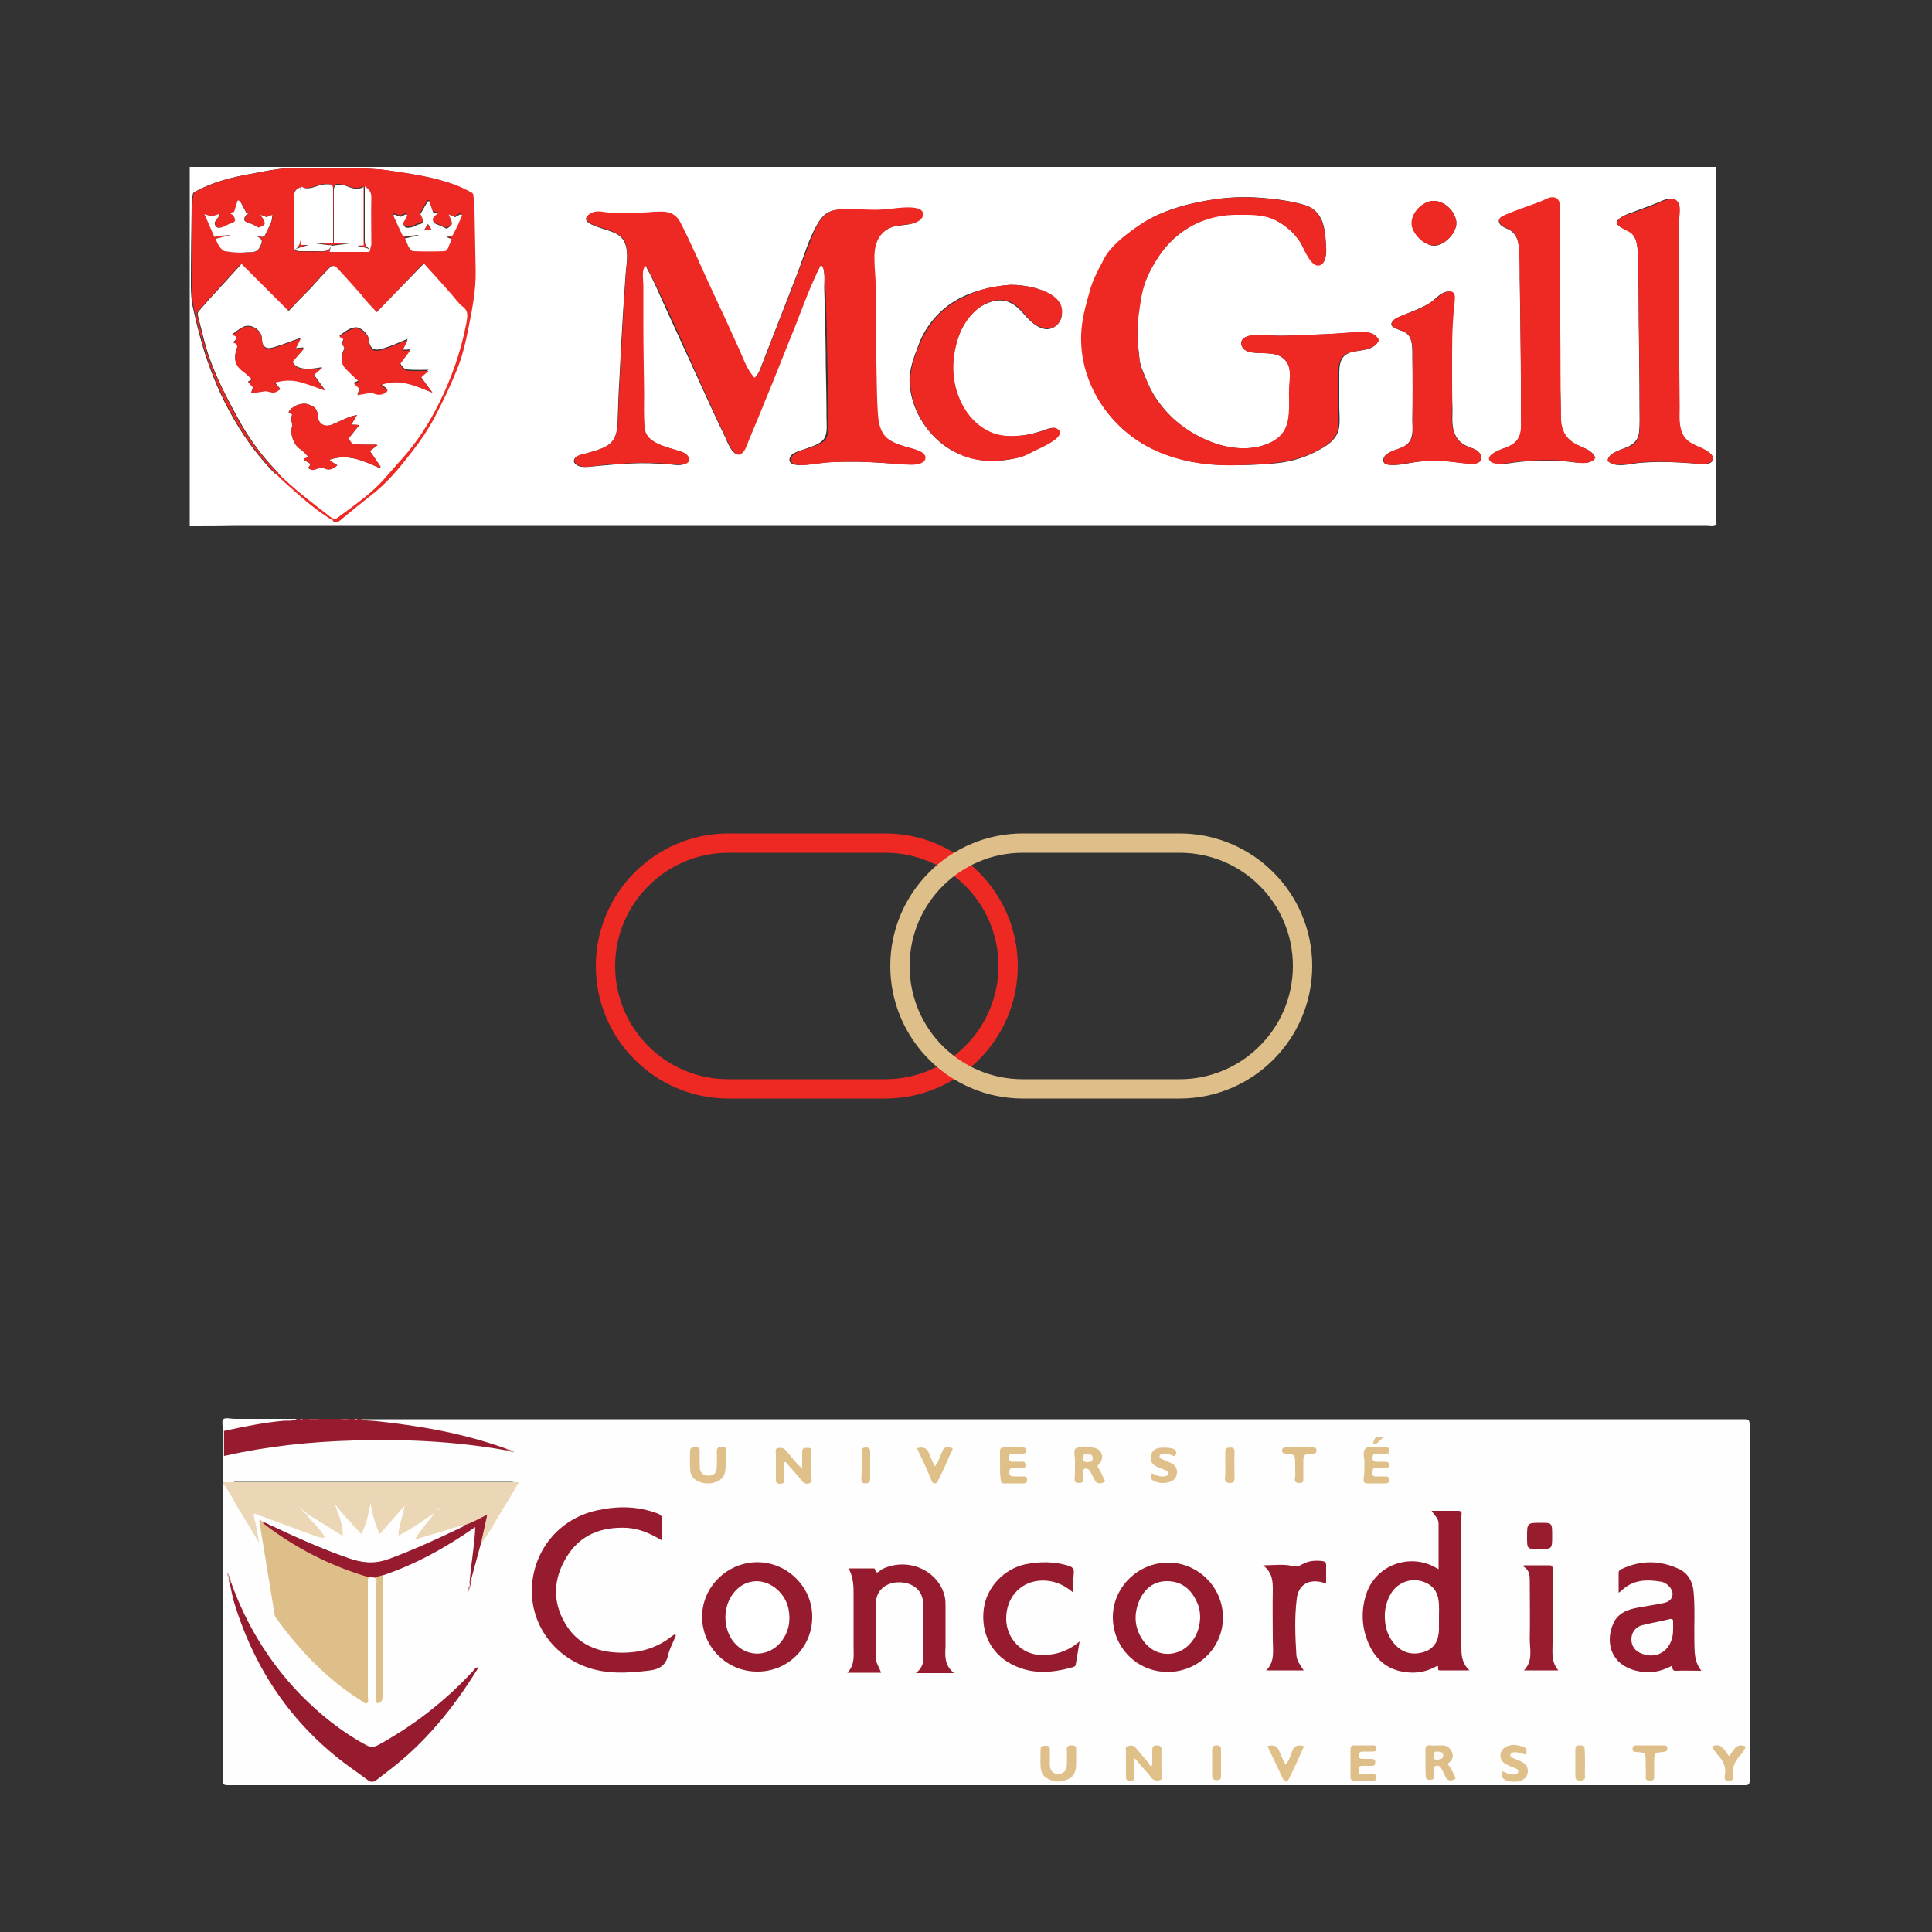 <?xml version="1.0" encoding="utf-8"?>
<!-- Generator: Adobe Illustrator 19.0.0, SVG Export Plug-In . SVG Version: 6.00 Build 0)  -->
<!DOCTYPE svg PUBLIC "-//W3C//DTD SVG 1.1//EN" "http://www.w3.org/Graphics/SVG/1.1/DTD/svg11.dtd">
<svg version="1.1" id="Layer_1" xmlns:x="http://ns.adobe.com/Extensibility/1.0/" xmlns:i="http://ns.adobe.com/AdobeIllustrator/10.0/" xmlns:graph="http://ns.adobe.com/Graphs/1.0/"
	 xmlns="http://www.w3.org/2000/svg" xmlns:xlink="http://www.w3.org/1999/xlink" x="0px" y="0px" viewBox="0 0 500 500"
	 style="enable-background:new 0 0 500 500;" xml:space="preserve">
<rect x="0" y="0" width="500" height="500" fill="#333333" stroke="none"/>
<style type="text/css">
	.st0{fill:#FEFEFE;}
	.st1{fill:#EBD7B5;}
	.st2{fill:#971B2E;}
	.st3{fill:#FEFEFD;}
	.st4{fill:#EEDFDB;}
	.st5{fill:#A54344;}
	.st6{fill:#AA514E;}
	.st7{fill:#CD9A91;}
	.st8{fill:#CE9C93;}
	.st9{fill:#DFBF89;}
	.st10{fill:#961B2E;}
	.st11{fill:#971C2E;}
	.st12{fill:#DFC089;}
	.st13{fill:#DFC08A;}
	.st14{fill:#E0C18C;}
	.st15{fill:#DFC18C;}
	.st16{fill:#E0C28D;}
	.st17{fill:#B46760;}
	.st18{fill:#A74948;}
	.st19{fill:#F9F2E8;}
	.st20{fill:#B66B64;}
	.st21{fill:#CB948B;}
	.st22{fill:#D3A59D;}
	.st23{fill:#D9B2AA;}
	.st24{fill:#F3E6D1;}
	.st25{fill:#F3E7D3;}
	.st26{fill:#FFFFFF;}
	.st27{fill:#FFFEFE;}
	.st28{fill:#FCF9F4;}
	.st29{fill:#FCF8F3;}
	.st30{fill:#EE2924;}
	.st31{fill:#DEBF89;}
</style>
<g id="XMLID_2_">
	<path id="XMLID_273_" class="st0" d="M57.6,383.6c0-2.3,0-4.5,0-6.8c0.1-0.1,0.3-0.2,0.4-0.4c3.1-1,6.3-1.4,9.5-1.9
		c6.5-1,13-1.6,19.6-2c6.5-0.4,13.1-0.3,19.6-0.2c7.2,0.2,14.4,0.7,21.5,2.1c0.7,0.1,1.4,0.4,2.1,0.5c0.5,0.1,0.9,0.3,1.4,0.4
		c0.1,0,0.3,0,0.4,0.2c0-0.1,0-0.1-0.2-0.1c-0.3-0.1-0.7-0.1-1-0.3c-7.3-2.3-14.7-4.2-22.3-5.4c-4.6-0.7-9.1-1.3-13.8-1.7
		c-0.6-0.1-1.3,0.1-1.5-0.7c119.3,0,238.6,0,358,0c1.3,0,1.5,0.3,1.5,1.5c0,30.6,0,61.3,0,91.9c0,1.1-0.2,1.3-1.3,1.3
		c-130.8,0-261.7,0-392.5,0c-1.2,0-1.4-0.3-1.4-1.4c0-25.6,0-51.1,0-76.7c0.6-0.1,0.8,0.3,1.1,0.7c2.6,4.4,5.2,8.7,7.8,13.1
		c0.1,0.1,0.1,0.3,0.1,0.2c-0.4-1.4-0.7-3.1-1.1-4.7c-0.1-0.5-0.4-1.2,0.2-1.6c0.5-0.4,1.1,0,1.6,0.2c4.7,1.9,9.4,3.5,14.2,5.2
		c0.6,0.2,1.1,0.5,1.9,0.3c-0.8-1.4-1.9-2.5-2.9-3.6c-0.5-0.5-1.2-1-1.3-1.8c0-0.2,0.2-0.4,0.4-0.5c0.9-0.1,1.4,0.5,2.1,0.9
		c2.2,1.4,4.3,2.8,6.8,4.1c-0.2-2-0.7-3.6-1.3-5.2c-0.3-0.8-1.2-1.8-0.3-2.3c0.6-0.4,1.1,0.9,1.5,1.4c1.7,1.9,3.3,3.8,5.1,5.7
		c1-2,1.4-4,1.8-6c0-0.3,0-0.5,0.1-0.8c0.1-0.3,0.1-0.8,0.5-0.8c0.5,0,0.7,0.4,0.7,0.8c0.1,1.1,0.3,2.1,0.6,3.2
		c0.3,1.1,0.4,2.8,1.3,3.1c0.9,0.3,1.4-1.4,2.2-2c1.1-0.9,1.9-2.2,2.9-3.2c0.4-0.4,0.7-1.3,1.4-0.9c0.6,0.4,0.2,1.1,0,1.7
		c-0.5,1.7-1.1,3.4-1.4,5.4c2.6-1.3,4.7-2.8,6.8-4.4c0.5-0.4,1-0.8,1.5-1.1c0.2-0.1,0.5-0.2,0.7,0c0.2,0.2,0.1,0.5,0,0.7
		c-0.2,0.5-0.6,0.9-1,1.4c-1.1,1.3-2.2,2.7-3.4,4.4c3.5-1,6.8-2.1,10-3c0.7-0.2,1.4-0.7,2.2,0c0,0.7-0.5,1-1,1.2
		c-5.9,2.7-11.8,5.4-17.9,7.8c-4.4,1.7-8.4,0.9-12.5-0.6c-6.6-2.4-13-5.3-19.4-8.3c-0.5-0.2-0.9-0.4-1.4-0.6c-1,0-0.4,0.7-0.3,1
		c0.8,5.1,1.6,10.2,2.5,15.2c0.4,2.1,0.8,4.2,1.1,6.4c0.1,0.8,0.4,1.5,0.9,2.1c5.6,7.6,12.1,14.4,20,19.7c0.7,0.5,1.6,1.5,2.4,1.1
		c0.7-0.4,0.3-1.6,0.3-2.4c0-9,0-18,0-27c0-0.9-0.3-1.9,0.8-2.5c0.6-0.2,1.1-0.1,1.6,0.1c0.8,0.7,0.6,1.7,0.6,2.6c0,9,0,18,0,27
		c0,0.6-0.1,1.2,0.2,2c0.5-0.8,0.4-1.6,0.4-2.3c0-9,0-18,0-27c0-0.8-0.1-1.6,0.1-2.5c0.2-0.7,0.8-1,1.5-1.2
		c7.6-2.6,14.6-6.5,21.3-11c0.5-0.3,0.9-0.8,1.5-0.6c0.7,0.3,0.6,1,0.6,1.6c-0.2,3.9-0.7,7.7-1.5,11.6c-0.1,0.6-0.3,1.2-0.3,1.8
		c-0.3,0.4-0.2,1-0.4,1.4c0.3-0.4,0.1-1,0.4-1.4c0-0.6,0.1-1.1,0.2-1.6c0.7-3.3,1.2-6.6,2.5-9.7c2.7-4.6,5.5-9.1,8.2-13.6
		c0.7-1.1,0.5-1.3-0.8-1.3c-0.4,0-0.8,0-1.2,0c-23.4,0-46.8,0-70.1,0C59.5,384,58.5,384.2,57.6,383.6z"/>
	<path id="XMLID_272_" class="st1" d="M79.2,391.9c1.6,2,3.6,3.6,4.9,6c-1.1,0.2-2-0.2-2.8-0.5c-4.9-1.8-9.8-3.6-14.7-5.4
		c-0.3-0.1-0.6-0.4-0.8-0.2c-0.3,0.3-0.1,0.7,0,1c0.5,2.1,0.9,4.2,1.2,6.4c-1.5-2.5-3-5.1-4.6-7.6c-1.6-2.5-2.8-5.3-4.7-7.7
		c0-0.1,0-0.2,0-0.3c25.4,0,50.8,0,76.6,0c-1.2,1.9-2.1,3.7-3.2,5.4c-2.2,3.4-4,7-6.4,10.3c-0.5-0.6-0.2-1.2,0-1.7
		c0.3-1.5,0.9-2.9,1-4.6c-1.9,0.4-3.3,1.9-5.2,1.7c-2.9,0.4-5.5,1.6-8.3,2.3c-1.5,0.4-3,0.9-4.9,1.5c1.6-2.7,3.6-4.7,5.2-7
		c-3,2-5.9,4.2-9.4,5.9c0.1-2.8,1.2-5.1,1.6-7.7c-2.1,2.4-4.2,4.8-6.4,7.3c-1.3-2.7-2-5.3-2.4-8.1c-0.5,2.8-1,5.4-2.4,8.1
		c-2.4-2.6-4.7-5-6.8-7.7c0.8,2.6,2.1,5.1,2,8.2c-3.2-2-6.2-3.9-9.2-5.7c-0.4-0.1-0.9-0.3-1.1-0.7c-0.1-0.2,0.2-0.1,0-0.1
		c-0.1,0-0.1,0.1,0.1,0.1C78.7,391.3,79,391.6,79.2,391.9z"/>
	<path id="XMLID_271_" class="st2" d="M130.7,375.3c-12.9-2.3-26-2.9-39.1-2.5c-11.3,0.3-22.5,1.5-33.6,4c-0.5-2.1-0.1-4.2-0.2-6.3
		c0.5-0.8,1.4-0.8,2.1-1c5.3-1.2,10.6-2.1,16.1-2.1c0.3,0,0.5,0,0.7-0.2c0.3,0,0.6,0,0.9,0c0.2,0.2,0.4,0.2,0.6,0c0.5,0,1,0,1.5,0
		c0.9,0.2,1.9,0.2,2.8,0c1.9,0,3.7,0,5.6,0c0.7,0.3,1.4,0.3,2.2,0c0.5,0,1,0,1.5,0c0.2,0.2,0.4,0.2,0.6,0c0.3,0,0.6,0,0.9,0
		c1.3,0.6,2.8,0.4,4.1,0.6c11.5,1.2,22.8,3.2,33.8,7.2C131.3,375.6,131,375.4,130.7,375.3z"/>
	<path id="XMLID_270_" class="st3" d="M76.8,367.2c-1.1,0.7-2.4,0.4-3.5,0.5c-5.2,0.5-10.2,1.5-15.2,2.6c-0.1,0.1-0.3,0.1-0.4,0
		c0-1-0.4-2.5,0.1-3c0.5-0.5,1.9-0.1,3-0.1C66.1,367.2,71.4,367.2,76.8,367.2z"/>
	<path id="XMLID_269_" class="st4" d="M57.6,370.3c0.1,0,0.2,0,0.4,0c0,2.1,0,4.3,0,6.4c-0.1,0-0.3,0-0.4,0
		C57.6,374.6,57.6,372.5,57.6,370.3z"/>
	<path id="XMLID_268_" class="st5" d="M82.6,367.2c-0.9,0.5-1.9,0.5-2.8,0C80.8,367.2,81.7,367.2,82.6,367.2z"/>
	<path id="XMLID_267_" class="st6" d="M90.3,367.2c-0.7,0.5-1.4,0.4-2.2,0C88.9,367.2,89.6,367.2,90.3,367.2z"/>
	<path id="XMLID_266_" class="st7" d="M92.5,367.2c-0.2,0.4-0.4,0.4-0.6,0C92.1,367.2,92.3,367.2,92.5,367.2z"/>
	<path id="XMLID_265_" class="st8" d="M78.3,367.2c-0.2,0.4-0.4,0.4-0.6,0C77.9,367.2,78.1,367.2,78.3,367.2z"/>
	<path id="XMLID_264_" class="st9" d="M95.5,408.2c-0.5,0.5-0.3,1.2-0.3,1.8c0,9.8,0,19.5,0,29.3c0,0.5,0.3,1.3-0.3,1.5
		c-0.5,0.2-0.9-0.4-1.3-0.6c-8.9-5.5-16-13-22.1-21.4c-0.3-0.4-0.5-0.9-0.5-1.4c-1.3-7.9-2.6-15.9-3.9-23.8c0-0.1,0.1-0.2,0.1-0.3
		c0.4,0.2,0.8,0.4,1,0.8c2.1,0.9,3.8,2.5,5.7,3.7c6.4,4.1,13.2,7.4,20.4,9.6C94.7,407.5,95.4,407.4,95.5,408.2z"/>
	<path id="XMLID_263_" class="st10" d="M372.3,406.1c0-4.1,0-7.9,0-11.8c0-1.4-1.1-2.1-1.8-3.3c2.4,0,4.7,0,6.9,0
		c1.2,0,0.8,0.9,0.8,1.4c0,7.5,0,15,0,22.5c0,3.7,0,7.4,0,11.1c0,2.2,0,4.3,2.1,6.3c-2.9,0-5.3,0-7.7,0c-0.8,0-0.1-0.9-0.6-1.2
		c-2.4,1.4-5,2-7.8,1.7c-5.3-0.5-8.6-3.6-10.4-8.4c-1.5-4-1.5-8.2-0.1-12.2c2.5-7.1,10.9-10.2,17.5-6.7
		C371.5,405.7,371.8,405.8,372.3,406.1z"/>
	<path id="XMLID_262_" class="st10" d="M171.2,398.6c-3-1.8-5.8-3-9-3.2c-6.6-0.3-12.1,1.8-15.6,7.6c-3.4,5.6-3.7,11.5-0.3,17.2
		c3,5.1,7.9,7.3,13.7,7.5c5.1,0.2,9.8-1,13.8-4.2c0.3-0.2,0.6-0.4,0.9-0.6c0.4,0.5,0,0.8-0.1,1.1c-0.6,1.5-1.4,2.9-1.7,4.4
		c-0.6,2.6-2.3,3.6-4.6,3.9c-5.7,0.7-11.4,1.1-16.9-1c-8.9-3.4-14.4-11.9-13.7-21.1c0.7-9.7,7.6-17.5,17.2-19.4
		c5.2-1.1,10.3-1,15.3,0.9c0.8,0.3,1.2,0.7,1.1,1.7C171.2,395.1,171.2,396.7,171.2,398.6z"/>
	<path id="XMLID_261_" class="st10" d="M59.8,409.5c3.9,10.9,9.8,20.6,17.9,29c5.1,5.2,10.7,9.7,17.2,13.2c1,0.5,1.8,0.5,2.8,0
		c9.2-5,17.3-11.3,24.5-19c0.4-0.4,0.7-1,1.3-1.2c0.2,0.1,0.1,0.3,0.1,0.4c-6.2,10.1-13.6,19.2-23.1,26.4c-5.1,3.8-3.3,3.7-8.3,0.2
		c-15.8-10.9-26.2-25.8-31.7-44.1c-0.4-1.5-0.7-3-1-4.5C59.3,409.5,59.5,409.4,59.8,409.5z"/>
	<path id="XMLID_260_" class="st10" d="M195.9,432.6c-7.8,0-14.2-6.4-14.2-14.2c0-7.7,6.5-14.1,14.3-14.1c7.8,0,14.3,6.5,14.2,14.2
		C210.2,426.4,203.8,432.7,195.9,432.6z"/>
	<path id="XMLID_259_" class="st10" d="M316.5,418.6c0,7.8-6.4,14.1-14.3,14.1c-7.9,0-14.2-6.3-14.2-14.2c0-7.7,6.5-14.1,14.3-14.1
		C310.1,404.4,316.5,410.8,316.5,418.6z"/>
	<path id="XMLID_258_" class="st2" d="M440.3,432.4c-2.5,0-4.5-0.1-6.5,0c-1.1,0.1-0.9-0.7-1.1-1.3c-3.1,1.7-6.3,2.1-9.6,1.2
		c-6.5-1.8-7.6-7.6-5.6-12.1c1.2-2.8,3.8-3.7,6.6-4.2c2.2-0.4,4.5-0.7,6.7-1.2c2.1-0.5,2.7-2.5,1.3-4.1c-0.7-0.8-1.5-1.3-2.5-1.4
		c-3.6-0.6-7-0.4-9.8,2.2c-0.2,0.2-0.4,0.4-0.9,0.7c0-1.9,0-3.5,0-5.1c0-0.7,0.4-0.9,0.9-1.1c5-2.3,10-2.2,14.8,0.1
		c2.3,1.1,3.5,3.3,3.7,5.9c0.4,4.3,0.1,8.5,0.2,12.8C438.6,427.2,438.3,429.8,440.3,432.4z"/>
	<path id="XMLID_257_" class="st2" d="M246.9,433c-3.6,0-6.5,0-9.9,0c2.7-2,1.9-4.6,1.9-7.1c0-3.6,0-7.2,0-10.8c0-3.3-2.4-5.5-6-5.6
		c-3.5-0.1-6.1,2-6.2,5.2c-0.1,4.8,0,9.7,0,14.5c0,1.3,0.9,2.3,1.3,3.7c-2.8,0-5.6,0-8.7,0c2-2.1,1.6-4.5,1.6-6.9
		c0-4.2,0-8.4,0-12.6c0-2.5,0.1-5-1.3-7.5c2.2,0,4.2,0,6.2,0c0.2,0,0.6,0,0.6,0.1c0.4,1.8,1.2,0.5,1.7,0.2c6.6-3.4,14.8,0.1,16.4,7
		c0.2,0.8,0.2,1.7,0.2,2.6c0,3.4,0,6.9,0,10.3C244.6,428.4,244.3,430.9,246.9,433z"/>
	<path id="XMLID_256_" class="st2" d="M277.8,412.2c-2.8-2.4-5.7-3.4-9-3.1c-5,0.5-8.5,4.6-8.4,10c0.1,5,4.1,9.1,8.9,9.2
		c3.6,0.1,6.9-0.8,10.1-3.5c-0.4,2.3-0.7,4.1-1,6c-0.1,0.5-0.5,0.6-0.9,0.7c-5.3,1.5-10.6,1.9-15.7-0.8c-5.3-2.7-8-8.2-7.2-14.3
		c0.7-5.6,5.2-10.4,10.9-11.6c3.7-0.7,7.3-0.7,11,0.4c1,0.3,1.5,0.8,1.4,1.9C277.7,408.8,277.8,410.3,277.8,412.2z"/>
	<path id="XMLID_255_" class="st2" d="M343.2,409.6c-0.4,0.2-0.7,0-1-0.1c-3.5-0.9-6.2,0.6-6.6,4.3c-0.6,4.8-0.4,9.6-0.1,14.5
		c0.1,1.5,1,2.6,1.9,4c-3.3,0-6.3,0-9.7,0c2.3-2.3,1.7-5.1,1.7-7.8c0-4.3-0.1-8.5,0-12.8c0-2.4,0-4.6-2.5-6.6c2.9,0,5.3-0.4,7.6,0.2
		c1.2,0.3,1.8-0.1,2.6-0.5c1.6-0.9,3.3-1,5.1-0.8c0.7,0.1,1,0.3,1,1.1C343.2,406.6,343.2,408.1,343.2,409.6z"/>
	<path id="XMLID_254_" class="st2" d="M95.5,408.2c-9.9-2.9-19-7.5-27.3-13.9c-0.1-0.1-0.1-0.2-0.2-0.2c0.7-0.2,1.2,0.3,1.7,0.5
		c6.9,3.3,13.9,6.4,21.2,8.9c3.4,1.1,6.5,1.2,9.9-0.1c6.5-2.4,12.7-5.3,19-8.3c0.2-0.1,0.3-0.3,0.4-0.4c2-0.6,3.8-1.7,5.9-2.7
		c-0.6,2.7-1.1,5-1.6,7.3c-0.9,3.2-1.7,6.4-2.6,9.6c-0.3,0-0.4,0-0.3-0.3c0.4-4.4,1.2-8.7,1.4-13.4c-7.6,5.3-15.5,9.7-24.2,12.6
		c-0.5,0.6-1.1,0.6-1.8,0.5C96.6,408.2,96.1,408.2,95.5,408.2z"/>
	<path id="XMLID_253_" class="st11" d="M394.4,405.1c2.2,0,4.4,0,6.6,0c0.9,0,0.8,0.6,0.8,1.1c0,2.5,0,4.9,0,7.4c0,3.9,0,7.8,0,11.7
		c0,2.4-0.4,4.8,1.5,7c-3.1,0-5.8,0-8.9,0c2.4-2.5,1.5-5.4,1.5-8.1c0.1-4.9,0-9.9,0-14.8c0-1.6,0-3.1-1.7-4
		C394.3,405.4,394.4,405.2,394.4,405.1z"/>
	<path id="XMLID_252_" class="st12" d="M207.6,380c0-1.7,0-3,0-4.3c0-1,0.6-1,1.3-1c0.7,0,1.2,0.1,1.1,1c0,2.2,0,4.4,0,6.6
		c0,0.6,0.3,1.3-0.6,1.6c-0.8,0.2-1.4,0-1.9-0.7c-1.2-1.5-2.5-2.9-3.7-4.3c-0.2-0.2-0.3-0.6-0.8-0.5c0,1.4,0,2.7,0,4.1
		c0,0.8,0.1,1.5-1.1,1.5c-1.3,0-1.1-0.8-1.1-1.5c0-2.1,0-4.1,0-6.2c0-0.5-0.3-1.3,0.4-1.5c0.8-0.2,1.6-0.2,2.2,0.6
		c1.1,1.3,2.2,2.6,3.3,3.9C206.9,379.3,207.1,379.5,207.6,380z"/>
	<path id="XMLID_251_" class="st12" d="M293.6,455c0,1.9,0,3.3,0,4.8c0,0.8-0.3,1.1-1.1,1.1c-0.7,0-1.1-0.2-1.1-1c0-2.2,0-4.3,0-6.5
		c0-0.5-0.3-1.3,0.4-1.5c0.7-0.2,1.5-0.3,2.1,0.4c1.1,1.3,2.2,2.6,3.3,3.9c0.2,0.3,0.4,0.6,0.5,0.9c0.2-0.1,0.3-0.2,0.5-0.3
		c0-1.3,0-2.6,0-3.9c0-0.9,0.3-1.2,1.1-1.2c0.9,0,1.3,0.2,1.3,1.2c-0.1,2.1,0,4.2,0,6.3c0,0.5,0.3,1.3-0.4,1.5
		c-0.7,0.2-1.5,0.2-2.1-0.5c-1-1.3-2.2-2.5-3.2-3.7C294.6,456.1,294.3,455.7,293.6,455z"/>
	<path id="XMLID_250_" class="st9" d="M97.2,408.2c0.6-0.2,1.2-0.4,1.8-0.5c0,10.4,0,20.8,0,31.2c0,1.1-0.2,1.8-1.4,1.9
		c-0.3-0.5-0.2-1.1-0.2-1.6c0-9.7,0-19.4,0-29.2C97.4,409.4,97.6,408.8,97.2,408.2z"/>
	<path id="XMLID_249_" class="st13" d="M187.8,377.9c0,0.4,0,0.8,0,1.2c0,1.7-0.2,3.3-2,4.2c-1.9,0.9-3.8,0.8-5.6-0.2
		c-1.2-0.7-1.6-1.9-1.6-3.2c-0.1-1.4,0-2.9,0-4.3c0-1,0.5-1,1.3-1.1c0.9,0,1.2,0.3,1.2,1.1c-0.1,1.3,0,2.7,0,4
		c0,1.5,0.8,2.2,2.2,2.3c1.4,0,2.2-0.7,2.2-2.2c0-1.3,0.1-2.6,0-3.9c0-0.9,0.2-1.4,1.3-1.4c1,0,1.2,0.4,1.2,1.3
		C187.8,376.5,187.8,377.2,187.8,377.9z"/>
	<path id="XMLID_248_" class="st12" d="M278.2,379.1c0-0.3,0-0.5,0-0.8c0.1-1.2-0.6-3,0.3-3.5c1.3-0.7,3.1-0.4,4.7-0.1
		c2.1,0.4,2.7,2.7,1.2,4.2c-0.5,0.5-0.4,0.6-0.1,1.1c0.5,0.7,0.9,1.5,1.2,2.3c0.2,0.4,0.9,1.1,0,1.4c-0.6,0.2-1.6,0.4-2.1-0.5
		c-0.4-0.8-0.8-1.6-1.2-2.3c-0.3-0.6-0.9-1-1.5-0.8c-0.7,0.2-0.4,0.9-0.4,1.3c0,0.5,0,0.9,0,1.4c0.1,0.8-0.4,1-1.1,1
		c-0.7,0-1.1-0.2-1.1-1C278.2,381.6,278.2,380.3,278.2,379.1z"/>
	<path id="XMLID_247_" class="st13" d="M278.5,455.1c0,0.4,0,0.8,0,1.2c0,1.8-0.3,3.4-2.2,4.2c-2,0.9-4,0.7-5.8-0.6
		c-0.8-0.6-1.1-1.6-1.2-2.6c-0.1-1.5,0-3.1,0-4.6c0-0.9,0.6-0.9,1.2-0.9c0.7,0,1.2,0,1.2,0.9c0,1.3,0,2.7,0,4c0,1.5,0.8,2.4,2.2,2.4
		c1.3,0,2.2-0.9,2.2-2.4c0-1.3,0.1-2.7,0-4c0-1,0.6-1,1.3-1c0.7,0,1.2,0.2,1.1,1C278.5,453.5,278.5,454.3,278.5,455.1z"/>
	<path id="XMLID_246_" class="st9" d="M368.9,456.2c0-1.1,0-2.3,0-3.4c0-0.8,0.2-1.1,1-1.1c1.1,0.1,2.3,0,3.4,0c1.2,0,2,0.7,2.5,1.8
		c0.4,1,0.1,1.9-0.7,2.6c-0.4,0.3-0.5,0.5-0.1,0.9c0.5,0.7,0.9,1.4,1.2,2.1c0.2,0.4,0.8,1.2,0.2,1.4c-0.7,0.3-1.7,0.6-2.3-0.6
		c-0.3-0.7-0.6-1.4-1-2.1c-0.3-0.6-0.8-1-1.5-0.8c-0.6,0.2-0.4,0.9-0.4,1.3c0,0.5,0,0.9,0,1.4c0,0.8-0.5,0.9-1.1,0.9
		c-0.6,0-1.1,0-1.1-0.9C368.9,458.7,368.9,457.4,368.9,456.2z"/>
	<path id="XMLID_245_" class="st11" d="M401.7,397.5c0,3.4,0,3.4-3.4,3.4c-3.1,0-3.1,0-3.1-3.1c0-3.7,0-3.7,3.6-3.7
		C401.7,394.1,401.7,394.1,401.7,397.5z"/>
	<path id="XMLID_244_" class="st12" d="M258.8,379.2c0-1.2,0-2.4,0-3.5c0-0.8,0.2-1.1,1.1-1.1c1.5,0,3.1,0,4.6,0c0.5,0,1,0,1.1,0.7
		c0,0.9-0.5,0.9-1.1,0.9c-0.8,0-1.5,0-2.3,0c-0.8,0-1.1,0.3-1.1,1.1c0,0.7,0.4,1,1.1,1c0.4,0,0.7-0.1,1.1,0c0.7,0.2,2-0.6,2.1,0.8
		c0,1.6-1.4,0.5-2.1,0.8c-0.2,0.1-0.5,0-0.8,0c-0.8-0.1-1.3,0.1-1.3,1.1c0,1.1,0.7,1.1,1.4,1.1c0.7,0,1.4,0,2.2,0
		c0.7,0,1.1,0.1,1,0.9c0,0.7-0.3,0.9-1,0.9c-1.6,0-3.3,0-4.9,0c-0.7,0-0.9-0.3-0.9-0.9C258.8,381.7,258.8,380.5,258.8,379.2z"/>
	<path id="XMLID_243_" class="st9" d="M349.5,456.2c0-1.1,0-2.3,0-3.4c0-0.8,0.2-1.1,1-1.1c1.6,0,3.2,0,4.8,0c0.5,0,0.9,0.1,0.9,0.7
		c0,0.7-0.3,0.9-0.9,0.9c-0.9,0-1.7,0-2.6,0c-0.8,0-1,0.4-1,1.1c0,0.7,0.4,0.8,1,0.8c0.8,0,1.5,0,2.3,0c0.6,0,0.9,0.2,0.9,0.9
		c0,0.6-0.2,0.9-0.9,0.9c-0.7,0-1.3,0-2,0c-0.8,0-1.4-0.1-1.4,1.1c0,1.1,0.5,1.2,1.3,1.1c0.8,0,1.6,0,2.5,0c0.5,0,0.8,0.1,0.8,0.7
		c0,0.5-0.1,0.9-0.7,0.9c-1.7,0-3.5,0-5.2,0c-0.7,0-0.8-0.5-0.8-1C349.5,458.6,349.5,457.4,349.5,456.2z"/>
	<path id="XMLID_242_" class="st12" d="M353.1,378.9c0.2-1.2-0.7-3.1,0.3-4c0.9-0.9,2.8-0.2,4.2-0.3c0.4,0,0.7,0,1.1,0
		c0.6,0,1,0.1,0.9,0.9c0,0.6-0.4,0.7-0.9,0.7c-0.7,0-1.3,0-2,0c-0.7,0-1.4-0.2-1.5,1c0,1.1,0.6,1.1,1.4,1.1c0.7,0,1.3,0,2,0
		c0.5,0,0.9,0.2,0.9,0.8c0,0.6-0.3,0.8-0.9,0.8c-0.8,0-1.6,0-2.5,0c-0.8,0-0.9,0.4-0.9,1.1c0,0.6,0,1.1,0.8,1.1c0.9,0,1.7,0,2.6,0
		c0.6,0,0.9,0.2,0.9,0.9c0,0.7-0.3,0.9-1,0.9c-1.5,0-3.1,0-4.6,0c-0.8,0-1.1-0.4-1-1.1C353.1,381.5,353.1,380.3,353.1,378.9z"/>
	<path id="XMLID_241_" class="st13" d="M388.8,458.4c1.1,0.4,2,1,3.2,0.8c0.4-0.1,0.8-0.1,0.9-0.6c0.1-0.5-0.2-0.8-0.6-0.9
		c-0.9-0.4-1.8-0.7-2.7-1.2c-1.8-1.1-1.7-3.4,0.1-4.4c1.6-0.9,3.2-0.5,4.8,0.1c0.7,0.3,0.6,0.9,0.5,1.5c-0.2,0.6-0.7,0.2-1,0.1
		c-0.7-0.2-1.5-0.4-2.3-0.3c-0.4,0-0.7,0.2-0.8,0.6c-0.1,0.5,0.2,0.7,0.5,0.8c0.7,0.3,1.4,0.6,2.1,0.9c1.2,0.5,2,1.4,1.9,2.7
		c-0.1,1.4-1,2.2-2.4,2.5c-1,0.2-1.9,0.1-2.9-0.1C388.9,460.4,388.3,459.8,388.8,458.4z"/>
	<path id="XMLID_240_" class="st13" d="M298.1,381.3c0.9,0.3,1.8,0.9,2.8,0.8c0.5-0.1,1.2,0.1,1.4-0.7c0.1-0.7-0.5-0.8-0.9-1
		c-0.7-0.3-1.3-0.5-2-0.8c-1.1-0.6-1.8-1.4-1.6-2.7c0.2-1.3,1.1-2.1,2.4-2.2c1.1-0.1,2.2-0.1,3.3,0.2c0.8,0.3,1.1,0.8,0.8,1.5
		c-0.3,0.8-0.9,0.2-1.3,0.1c-0.7-0.2-1.4-0.4-2.1-0.3c-0.4,0.1-0.7,0.2-0.8,0.6c-0.1,0.4,0.2,0.7,0.6,0.8c0.8,0.4,1.7,0.7,2.5,1.1
		c1,0.5,1.5,1.4,1.4,2.5c-0.1,1.1-0.7,1.9-1.8,2.3c-1.2,0.4-2.4,0.4-3.6,0C298,383.2,297.6,382.5,298.1,381.3z"/>
	<path id="XMLID_239_" class="st12" d="M328,451.9c1.7-0.5,2.7,0,3.2,1.6c0.4,1.1,0.9,2,1.5,3.2c0.9-1,1.2-2.1,1.6-3.2
		c0.5-1.6,1.4-2.1,3.2-1.6c-1.3,2.9-2.6,5.8-4,8.6c-0.4,0.9-1.1,0.6-1.5-0.2C330.7,457.5,329.4,454.8,328,451.9z"/>
	<path id="XMLID_238_" class="st12" d="M237.3,374.8c1.7-0.5,2.7,0,3.2,1.5c0.4,1.1,0.9,2.1,1.4,3.2c1-1.1,1.3-2.5,1.9-3.7
		c0.2-0.4,0.3-1,0.7-1.1c0.6-0.2,1.4-0.3,1.9,0.1c0.4,0.3-0.2,0.9-0.4,1.4c-1,2.3-2,4.5-3.1,6.7c-0.2,0.4-0.3,1-1,1
		c-0.6,0-0.7-0.5-0.9-0.9C239.9,380.2,238.6,377.5,237.3,374.8z"/>
	<path id="XMLID_237_" class="st9" d="M447.5,454.5c1.1-1.4,1.8-3.6,4.3-2.5c-0.3,1-1,1.8-1.7,2.6c-1.2,1.4-1.8,2.9-1.6,4.7
		c0.1,0.7,0.2,1.5-1,1.6c-1.2,0-1.3-0.6-1.1-1.5c0.4-2.1-0.5-3.8-1.9-5.3c-0.6-0.6-1-1.4-1.5-2.1
		C445.6,450.8,446.3,453.1,447.5,454.5z"/>
	<path id="XMLID_236_" class="st9" d="M335.2,379.9c0-0.3,0-0.6,0-0.9c0-2.5,0-2.6-2.5-2.8c-0.5-0.1-0.9-0.1-0.9-0.8
		c0-0.7,0.4-0.8,1-0.8c2.3,0,4.6,0,6.9,0c0.6,0,1,0,1,0.8c0,0.7-0.4,0.8-1,0.8c-2.4,0.2-2.4,0.2-2.4,2.5c0,1.4,0,2.8,0,4.2
		c0,0.8-0.4,0.9-1,0.9c-0.7,0-1.2-0.1-1.2-1C335.3,381.9,335.2,380.9,335.2,379.9z"/>
	<path id="XMLID_235_" class="st9" d="M425.9,457.1c0-0.4,0-0.7,0-1.1c0-2.4,0-2.4-2.5-2.6c-0.5,0-0.9-0.1-0.9-0.8
		c0-0.7,0.3-0.9,1-0.9c2.4,0,4.7,0,7.1,0c0.5,0,0.9,0.1,0.9,0.8c0,0.7-0.4,0.8-1,0.9c-2.4,0.2-2.4,0.2-2.4,2.6c0,1.3,0,2.6,0,3.8
		c0,0.8-0.3,1-1,1c-0.7,0-1.2,0-1.2-0.9C426,458.9,425.9,458,425.9,457.1z"/>
	<path id="XMLID_234_" class="st14" d="M317.1,379.2c0-1.2,0-2.4,0-3.5c0-1,0.5-1,1.2-1.1c0.8,0,1.2,0.2,1.2,1.1
		c-0.1,2.3,0,4.6,0,6.9c0,0.8-0.3,1.2-1.2,1.2c-0.9,0-1.3-0.3-1.3-1.3C317.2,381.5,317.1,380.3,317.1,379.2z"/>
	<path id="XMLID_213_" class="st15" d="M410.2,456.4c0,1.1-0.1,2.1,0,3.2c0.1,1-0.4,1.2-1.3,1.2c-0.9,0-1.2-0.3-1.2-1.2
		c0-2.3,0-4.6,0-6.9c0-1,0.6-1,1.3-1c0.7,0,1.2,0.1,1.1,1C410.2,453.9,410.2,455.2,410.2,456.4z"/>
	<path id="XMLID_212_" class="st9" d="M223,379.1c0-1.1,0-2.1,0-3.2c0-0.8,0.1-1.3,1.1-1.3c0.9,0,1.1,0.4,1.1,1.2c0,2.3,0,4.6,0,6.9
		c0,0.9-0.3,1.1-1.2,1.2c-0.9,0-1.1-0.4-1.1-1.2C223,381.5,223,380.3,223,379.1z"/>
	<path id="XMLID_211_" class="st9" d="M313.7,456.2c0-1.1,0-2.2,0-3.2c0-0.8,0.1-1.3,1.2-1.3c0.9,0,1.1,0.4,1.1,1.2
		c0,2.2,0,4.4,0,6.6c0,0.8-0.1,1.2-1.1,1.2c-1,0-1.2-0.5-1.2-1.3C313.7,458.4,313.7,457.3,313.7,456.2z"/>
	<path id="XMLID_210_" class="st16" d="M358,371.8c-0.3,0.7-0.8,0.9-1.2,1.3c-0.3,0.3-0.6,0.7-1.2,0.6c-0.2-0.1-0.3-0.3-0.2-0.5
		c0.3-0.5,0.3-1.2,1.1-1.3C357,371.8,357.4,371.8,358,371.8z"/>
	<path id="XMLID_209_" class="st17" d="M59.8,409.5c-0.1,0.1-0.2,0.2-0.3,0.3c-0.5-0.6-0.3-1.3-0.3-1.9c0.1-0.1,0.2-0.1,0.3,0
		C59.5,408.5,59.7,409,59.8,409.5z"/>
	<path id="XMLID_208_" class="st18" d="M121.8,408.5c0.1,0.1,0.2,0.2,0.3,0.3c-0.1,0.5-0.2,1-0.3,1.5c-0.1,0.1-0.1,0.2-0.2,0
		C121.5,409.8,121.4,409.1,121.8,408.5z"/>
	<path id="XMLID_207_" class="st19" d="M78.3,390.7c0.4,0.3,0.8,0.6,1.2,0.9c-0.1,0.1-0.2,0.2-0.3,0.3c-0.4-0.2-0.7-0.5-0.9-0.9
		c-0.1-0.1-0.1-0.2-0.1-0.2C78.2,390.7,78.3,390.7,78.3,390.7z"/>
	<path id="XMLID_206_" class="st20" d="M130.7,375.3c0.2-0.1,0.4-0.2,0.6-0.3c0.3,0.1,0.6,0.2,0.9,0.3c0.1,0.3,0,0.4-0.3,0.3
		C131.5,375.6,131.1,375.6,130.7,375.3z"/>
	<path id="XMLID_205_" class="st21" d="M121.5,410.4c0.1,0,0.2-0.1,0.2,0c-0.1,0.4-0.2,0.9-0.4,1.6
		C121.2,411.2,121,410.8,121.5,410.4z"/>
	<path id="XMLID_204_" class="st22" d="M131.9,375.6c0.1-0.1,0.2-0.2,0.3-0.3c0.3,0.1,0.5,0.2,0.9,0.4
		C132.6,376,132.3,375.9,131.9,375.6z"/>
	<path id="XMLID_203_" class="st23" d="M59.4,408c-0.1,0-0.2,0-0.3,0c-0.4-0.2-0.4-0.6-0.2-1.1C59.2,407.3,59.3,407.7,59.4,408z"/>
	<path id="XMLID_202_" class="st24" d="M113.9,390c-0.1,0.6-0.5,0.8-0.8,1.1c-0.1,0-0.1,0-0.1,0C112.9,390.5,113.4,390.4,113.9,390z
		"/>
	<path id="XMLID_201_" class="st25" d="M78.3,390.7c0,0.1,0,0.2,0,0.3c-0.3-0.2-0.8-0.4-0.6-0.8C77.8,390,78.2,390.4,78.3,390.7z"/>
	<path id="XMLID_200_" class="st26" d="M372.4,418.6c0,1.1,0,2.2,0,3.2c-0.1,2.7-1.1,4.8-3.8,5.7c-2.8,0.9-5.4,0.4-7.5-1.8
		c-1.8-1.9-2.6-4.3-2.7-6.9c-0.1-2,0.3-3.9,1.2-5.7c1.6-3.4,5.4-5,8.9-3.7c2.2,0.8,3.5,2.4,3.8,4.8
		C372.5,415.7,372.4,417.2,372.4,418.6C372.4,418.6,372.4,418.6,372.4,418.6z"/>
	<path id="XMLID_199_" class="st26" d="M204.3,418.7c0,2.5-0.8,4.6-2.4,6.5c-3.6,4-9.5,3.6-12.5-0.9c-2.3-3.5-2.2-8.4,0.2-11.7
		c2.7-3.8,7.4-4.5,11.1-1.6C203.1,412.9,204.3,415.6,204.3,418.7z"/>
	<path id="XMLID_198_" class="st26" d="M310.6,418.6c-0.1,2.8-1,5.2-3,7.2c-3.5,3.3-8.7,2.9-11.6-1c-2.5-3.4-2.7-7.1-1-10.9
		c1.4-2.9,3.7-4.7,7-4.7c3.6,0,6.1,1.9,7.6,5.1C310.3,415.6,310.6,417.1,310.6,418.6z"/>
	<path id="XMLID_197_" class="st27" d="M433,421.8c0,4.9-3.8,7.8-8,6.2c-1.8-0.6-2.8-2-2.8-3.7c0-1.8,1-3.2,2.8-3.7
		c2.4-0.6,4.8-1,7.2-1.6c0.7-0.1,0.8,0.2,0.8,0.7C433,420.5,433,421.1,433,421.8z"/>
	<path id="XMLID_196_" class="st28" d="M281.1,376.2c1,0.1,1.7,0.2,1.7,1.2c0,0.9-0.7,1-1.4,1c-0.8,0-1.1-0.2-1.1-1
		C280.4,376.7,280.4,376.1,281.1,376.2z"/>
	<path id="XMLID_195_" class="st29" d="M372,453.3c0.7,0.1,1.5,0,1.5,1c0,0.9-0.7,1-1.4,1.1c-0.7,0.1-1.2-0.1-1.1-1
		C371.1,453.9,371,453.2,372,453.3z"/>
</g>
<g id="XMLID_20_">
	<path id="XMLID_137_" class="st26" d="M49.1,136c0-24.1,0-48.2,0-72.4c0-6.8,0-13.6,0-20.4c25.7,0,51.5,0,77.2,0s51.5,0,77.2,0
		c25.7,0,51.3,0,77,0c25.7,0,51.3,0,77,0c25.7,0,51.5,0,77.2,0c3.2,0,6.3,0,9.5,0c0,15.8,0,31.7,0,47.5c0,8,0,16,0,24
		c0,3.9,0,7.8,0,11.7c0,2,0,3.9,0,5.9c0,0.9,0,1.9,0,2.8c0,0.9,0.2,0.6-0.6,0.8c-0.5,0.2-1.4,0-2,0c-31.8,0-63.6,0-95.4,0
		c-31.7,0-63.4,0-95.2,0c-31.7,0-63.4,0-95.2,0s-63.4,0-95.2,0C56.9,136,53,136,49.1,136C49.1,105,180.8,136,49.1,136z M212.4,68.6
		c1.3,0.4,0.9,4.6,0.9,5.8c0.1,2.3,0.1,4.6,0.2,6.9c0.1,4.3,0.2,8.7,0.2,13c0.1,4.6,0.2,9.3,0.2,13.9c0,1.6,0.3,3.6-0.5,5.1
		c-0.9,1.6-3.2,2.2-4.8,2.8c-1.2,0.5-4.3,1-4.3,2.9c0,1.7,3.3,1.4,4.3,1.3c2.1-0.2,4.2-0.6,6.4-0.7c2.4-0.1,4.7-0.1,7.1-0.1
		c4.4,0.1,8.8,0.5,13.3,0.7c1.1,0,4-0.2,3.8-2c-0.2-1.6-3.7-2.2-4.9-2.6c-2.7-0.8-5.4-1.8-6.6-4.5c-0.5-1.2-0.7-2.4-0.8-3.7
		c-0.2-2.4-0.2-4.8-0.3-7.2c-0.2-8.9-0.1-17.8-0.3-26.7c-0.1-3.6-1.2-8.2,0.6-11.5c0.7-1.3,1.8-2.3,3.1-2.9c1.7-0.8,3.3-0.7,5-1
		c1.2-0.2,3.1-0.8,3.5-2c0.6-1.9-1.7-2.3-3-2.3c-4.3,0-8.6,0.9-12.9,0.7c-2.1-0.1-4.4-0.4-6.5-0.1c-2.1,0.3-3.3,1.5-4.4,3.3
		c-2.4,4-3.7,8.8-5.4,13.2c-1.8,4.6-3.6,9.3-5.4,13.9c-0.9,2.4-1.9,4.8-2.8,7.2c-0.5,1.2-0.9,2.4-1.4,3.6c-0.4,1.1-0.9,1.6-1.6,2.5
		c-1.9-2.1-2.8-4.9-4-7.5c-1.2-2.7-2.5-5.4-3.7-8.2c-2.6-5.6-5.2-11.1-7.8-16.7c-1.3-2.7-2.4-5.6-3.9-8.3c-1.3-2.5-3.5-2.6-6.1-2.5
		c-3,0.2-5.9,0.3-8.8,0.3c-1.4,0-2.8,0.1-4.1-0.1c-1.3-0.2-2.7-0.5-3.9,0.2c-3.1,1.9,0.9,3.1,2.6,3.7c2.5,0.9,5.4,1.3,6.4,4.1
		c0.9,2.4,0.3,5.5,0.1,8c-0.2,3-0.4,5.9-0.6,8.9c-0.4,6.1-0.7,12.1-1,18.2c-0.2,3-0.3,6-0.4,9c-0.1,2.4,0.1,5.3-1.7,7.3
		c-1.5,1.6-4.6,2.3-6.7,2.9c-0.9,0.3-2.5,0.5-2.9,1.5c-0.4,1.1,1,1.8,1.9,1.9c1.3,0.2,2.8-0.1,4.1-0.2c1.5-0.1,3-0.3,4.6-0.4
		c3-0.2,6-0.4,9-0.3c1.5,0.1,2.9,0.1,4.4,0.2c1.3,0.1,2.9,0.5,4.2,0.1c0.8-0.2,1.6-0.7,1.4-1.6c-0.4-1.1-1.5-1.5-2.6-1.9
		c-3.7-1.2-8.8-2-9.1-6.7c-0.4-6-0.2-12.1-0.2-18.1c-0.1-6.1-0.1-12.3,0-18.4c0-1.3-0.3-3.1,0.2-4.3c0.4-0.9,0.7-0.3,1,0.4
		c0.3,0.6,0.7,1.2,1,1.9c1.4,2.8,2.6,5.7,3.9,8.5c2.5,5.5,5.1,11.1,7.6,16.6c2.5,5.5,5,11,7.6,16.4c0.5,1.1,2.2,5.7,4,4.3
		c0.9-0.7,1.2-2,1.6-2.9c0.6-1.5,1.3-3.1,1.9-4.6c4.6-11.2,9.1-22.5,13.6-33.8C210.1,73.5,211.1,71,212.4,68.6
		C212.5,68.6,212,69.3,212.4,68.6z M356.9,88.1c-1.5-3.2-6-2-8.7-1.9c-3.7,0.3-7.5,0.4-11.2,0.5c-2,0.1-4,0.2-6,0.2
		c-1.9,0-3.7-0.3-5.6-0.2c-1.3,0.1-3.3,0.1-4,1.4c-0.6,1.2,0.4,2.5,1.6,2.9c3,0.9,6.9-0.4,9.4,2c2.2,2.1,1.3,5.5,1.3,8.2
		c-0.1,3.1,0.4,7.1-1.1,9.9c-1.4,2.8-4.9,4.2-7.8,4.7c-6.8,1.1-14-1.8-19.3-5.9c-2.6-2-4.9-4.6-6.7-7.4c-0.9-1.4-1.6-2.9-2.2-4.4
		c-0.7-1.8-1.4-3.1-1.7-5c-0.8-7.1-0.9-14.7,2-21.4c2.6-6.1,6.9-11.1,12.9-14c3.2-1.6,6.6-2.2,10.1-2.2c3.6,0,7.2-0.2,10.5,1.6
		c2.5,1.4,4.7,3.3,6.2,5.7c0.9,1.4,3.2,7.5,5.6,5.4c1-0.9,1.1-2.9,1-4.2c-0.1-1.8-0.2-3.7-0.6-5.4c-0.6-2.6-2.2-4.7-4.8-5.5
		c-3.6-1.1-7.6-1.6-11.3-1.9c-3.9-0.3-7.8-0.2-11.6,0.3c-7,1-14.2,2.8-20,6.8c-1.5,1-2.8,2.1-4.2,3.3c-1.2,1.1-2.8,2.3-3.7,3.7
		c-0.9,1.3-1.6,2.8-2.3,4.2c-0.9,1.6-1.6,3.2-2.1,4.9c-1.1,3.6-2.2,7.4-2.5,11.2c-0.3,3.5,0.2,7.1,1.2,10.5
		c1.7,6.1,5.3,11.6,10.2,15.7c5.1,4.3,11.6,6.8,18.1,7.9c3.7,0.6,7.4,0.8,11.2,0.7c3.6-0.1,7.4-0.2,11-0.7c3.3-0.5,6.6-1.6,9.5-3.2
		c2.6-1.4,5-3.1,5.3-6.2c0.2-1.7,0-3.5,0-5.3c0-2.1,0-4.3,0-6.4c0-3.2-0.4-6.7,3.4-7.5C352.4,90.5,355.4,90.8,356.9,88.1
		C356.3,86.8,355.6,90.3,356.9,88.1z M83.7,43.5c-2.6,0-5.2,0-7.8,0c-1.4,0-2.8,0.1-4.2,0.3c-2.3,0.3-4.5,0.8-6.8,1.2
		c-5,0.9-9.9,2.1-14.4,4.6c-0.3,0.1-0.6,0.4-0.6,0.7c-0.2,1-0.3,2-0.3,3c-0.1,6.8-0.2,13.7-0.2,20.5c0,2,0.1,4.1,0.6,6.1
		c0.8,3.8,1.8,7.5,2.9,11.2c1.9,5.9,4.3,11.6,7.4,17c3.7,6.5,8.2,12.3,13.8,17.3c3.8,3.4,7.6,6.8,12,9.4c0.7,0.4,1.1,0.4,1.7-0.1
		c2.6-2.1,5.3-4.3,7.9-6.4c4.2-3.3,7.6-7.3,10.8-11.5c2.2-2.9,4.2-5.9,5.9-9c2.2-4,4.2-8.2,5.8-12.5c1.3-3.3,2.1-6.8,2.8-10.2
		c1.1-5,2-10,1.9-15.1c-0.1-5.3-0.2-10.6-0.3-15.8c0-1.3-0.1-2.5-0.3-3.8c0-0.2-0.3-0.5-0.5-0.6c-1.2-0.6-2.5-1.3-3.8-1.8
		c-5.7-2.2-11.7-3-17.7-3.9c-3.4-0.5-6.9-0.5-10.4-0.6C88,43.4,85.8,43.5,83.7,43.5z M416,119.2c1.9,2.1,6,0.8,8.3,0.6
		c3.4-0.3,6.8-0.3,10.2-0.1c1.6,0.1,3.2,0.2,4.8,0.3c1.1,0.1,3,0.4,3.8-0.6c1.6-2-3.9-3.6-5-4.3c-1.9-1.1-3.1-2.8-3.4-5
		c-0.4-3.3-0.1-6.8-0.2-10.1c-0.1-7.1-0.1-14.2-0.2-21.3c0-6.9,0-13.8,0-20.7c0-1.9,1.3-6.9-2.1-6.6c-1.4,0.1-3,1-4.3,1.5
		c-1.7,0.6-3.4,1.3-5.1,1.9c-1.1,0.4-6.4,2.1-3.5,3.9c0.9,0.6,2,0.7,2.8,1.4c0.8,0.8,1.3,1.8,1.5,2.9c0.6,3.1,0.3,6.5,0.4,9.6
		c0.1,3.4,0.1,6.7,0.1,10.1c0.1,7.7,0.2,15.4,0.2,23.1c0,1.9,0.1,3.9-0.1,5.9c-0.1,1.2-0.6,2.4-1.6,3.1
		C421,116.3,416.5,116.6,416,119.2C416.7,119.9,416.4,117.4,416,119.2z M412.9,118.5c-1-2.1-2.7-2.4-4.6-3.3c-2-0.9-3.6-2.5-4.2-4.7
		c-0.3-1.3-0.2-2.7-0.2-4c0-1.8,0-3.7-0.1-5.5c0-3.5-0.1-7-0.1-10.5c-0.1-7-0.1-13.9-0.1-20.9c0-3.4,0-6.8,0-10.3c0-1.8,0-3.5,0-5.3
		c0-1.1-0.1-2.3-1.3-2.7c-1.1-0.3-2.4,0.5-3.4,0.9c-1.6,0.6-3.2,1.2-4.8,1.8c-1.5,0.6-3,1.1-4.5,1.7c-0.9,0.3-2.1,0.9-1.6,2
		c0.5,1.1,2.1,1.4,3,2c0.9,0.7,1.5,1.6,1.8,2.7c0.8,2.9,0.5,6.5,0.5,9.5c0.1,7,0.2,14,0.3,21.1c0,3.5,0.1,7,0.1,10.5
		c0,1.7,0,3.3,0,5c0,1.7,0.2,3.4-0.7,5c-1.4,2.4-4.4,2.3-6.5,3.8c-0.4,0.3-1,0.8-1,1.3c-0.1,0.8,0.9,1.1,1.6,1.3
		c1.6,0.4,3.4,0,4.9-0.2c3.7-0.5,7.4-0.5,11.1-0.4c2,0,4,0.4,6,0.5C410.4,119.8,412,119.8,412.9,118.5
		C412.1,116.9,411.9,119.9,412.9,118.5z M261.7,73.7c-6.6,0.5-13.6,2.4-18.5,7.2c-2.4,2.3-4.4,5.3-5.5,8.4c-1.2,3.2-2.5,6.4-2.3,9.9
		c0.4,6.5,4.1,12.7,9.4,16.4c5.6,3.8,12.3,4.5,18.8,2.8c1.6-0.4,2.9-1.2,4.3-1.9c1.7-0.8,3.5-1.6,5-2.7c0.9-0.6,1.7-2.2,0.4-2.9
		c-0.9-0.5-2.5,0.2-3.3,0.5c-3.3,1.1-7,1.9-10.5,1.4c-3-0.4-5.9-2.1-7.9-4.2c-4.5-4.7-5.8-11.9-4.5-18.1c1.1-5.4,4.1-11,9.8-12.5
		c3.4-0.9,5.9,0.7,8,3.2c1.9,2.3,5.5,5.7,8.5,3c2.6-2.3,1.3-6.1-1.2-7.8C269,74.4,265.3,73.8,261.7,73.7
		C260.4,73.8,265.6,73.8,261.7,73.7z M375.8,96.7c0-5.2-0.3-10.5,0.2-15.7c0.1-1.3,1.2-5.1-0.7-5.5c-2.1-0.4-3.8,2-5.4,3
		c-2,1.2-4.2,2-6.4,2.9c-1.1,0.5-5.3,2.2-2.5,3.5c1.5,0.8,3.1,0.8,3.9,2.5c0.7,1.4,0.6,3.3,0.6,4.8c0.1,5.5,0.1,10.9,0,16.4
		c0,1.9,0.4,4.3-0.9,5.9c-1.2,1.5-3.3,1.7-4.9,2.6c-0.7,0.4-1.6,0.8-1.7,1.8c-0.1,1,0.5,1.3,1.5,1.4c2.4,0.3,5.1-0.5,7.5-0.8
		c2.6-0.3,5.1-0.4,7.7-0.1c1.2,0.1,2.5,0.3,3.7,0.4c1.2,0.1,2.5,0.5,3.7,0.1c2.5-0.9,0.9-3.2-0.8-3.8c-2-0.7-3.6-1.4-4.6-3.4
		c-1.1-2.1-0.8-4.5-0.8-6.8C375.8,102.9,375.8,99.8,375.8,96.7z M376.9,57.8c0-3-3.2-6-6.1-5.8c-2.9,0.2-6,3.6-5.3,6.6
		c0.5,2.4,3.4,5.1,5.9,5C373.9,63.4,376.8,60.4,376.9,57.8C376.9,55,376.8,60.3,376.9,57.8z"/>
	<path id="XMLID_136_" class="st30" d="M212.4,68.6c-2.6,5.2-4.6,10.7-6.7,16.1c-2.3,5.6-4.5,11.3-6.8,16.9
		c-1.2,2.8-2.3,5.7-3.5,8.5c-0.6,1.4-1.1,2.7-1.7,4.1c-0.4,1-0.8,2.5-1.8,3.2c-1.9,1.5-3.6-3.4-4.2-4.5c-1.3-2.7-2.6-5.4-3.8-8.2
		c-5.1-11-9.8-22.3-15.2-33.1c-0.3-0.6-0.7-1.2-1-1.9c-0.4-0.7-0.6-1.4-1-0.4c-0.6,1.2-0.2,3.2-0.2,4.6c0,3.1,0,6.1,0,9.2
		c0,6.1,0.1,12.3,0.2,18.4c0,2.9-0.1,5.9,0.1,8.8c0.1,1.7,0.8,2.9,2.2,3.8c2.1,1.4,4.7,1.9,7.1,2.7c1,0.3,1.7,0.7,2.2,1.6
		c0.5,1-0.5,1.6-1.4,1.8c-1.3,0.2-2.8-0.1-4.1-0.2c-1.6-0.1-3.1-0.2-4.7-0.2c-3-0.1-6,0.1-9,0.3c-1.4,0.1-2.9,0.2-4.3,0.4
		c-1.3,0.1-3,0.5-4.3,0.2c-0.8-0.2-2-0.8-1.8-1.7c0.2-1.2,2.2-1.5,3.1-1.7c2-0.6,5.2-1.3,6.6-3c1.7-2.1,1.5-4.9,1.6-7.4
		c0.2-6,0.6-12.1,0.9-18.1c0.3-6,0.7-12,1.1-18.1c0.2-2.4,0.7-5.3-0.1-7.7c-1-2.8-4.1-3.3-6.6-4.2c-1.7-0.6-5.4-1.7-2.4-3.6
		c1.2-0.7,2.4-0.5,3.7-0.3c1.5,0.2,3.1,0.2,4.6,0.2c2.9,0,5.7-0.1,8.6-0.3c2.7-0.2,4.8,0.1,6.2,2.6c2.8,5.4,5.2,11.1,7.8,16.7
		c2.6,5.5,5.1,11,7.6,16.5c1.1,2.5,2,5.2,3.9,7.2c0.6-0.7,1-1.1,1.4-1.9c0.4-1,0.8-2.1,1.2-3.1c0.9-2.2,1.7-4.5,2.6-6.7
		c1.6-4.1,3.2-8.2,4.8-12.3c1.7-4.3,3.3-8.6,5-12.8c1.3-3.3,2.9-6.5,6.8-6.8c4-0.3,8,0.3,12.1,0c1.6-0.1,10.7-1.9,9.6,1.8
		c-0.4,1.2-2.3,1.9-3.5,2c-1.8,0.3-3.4,0.2-5,1c-3.3,1.6-4.1,4.8-4,8.2c0,2.1,0.3,4.2,0.3,6.3c0.1,2.3,0,4.6,0,7
		c0,4.4,0.1,8.7,0.2,13.1c0.1,4.5,0.1,9.1,0.4,13.6c0.2,2.7,0.8,5.3,3.2,6.8c1.3,0.8,2.7,1.2,4.2,1.7c1.3,0.4,4.7,0.9,4.9,2.6
		c0.2,1.8-2.7,2-3.8,2c-2.4-0.1-4.8-0.3-7.2-0.5c-4.4-0.3-8.8-0.4-13.1-0.2c-2.1,0.1-4.2,0.5-6.4,0.7c-1,0.1-4.3,0.4-4.3-1.3
		c0-2,3.9-2.7,5.2-3.2c1.8-0.7,4.1-1.3,4.3-3.5c0.2-2.4,0.1-4.7,0.1-6.8c0-2.6-0.1-5.2-0.1-7.8c-0.1-4.9-0.2-9.8-0.3-14.7
		c-0.1-2.5-0.1-5-0.2-7.5C213.3,74.1,213.8,68.9,212.4,68.6C212,69.3,212.5,68.6,212.4,68.6z"/>
	<path id="XMLID_135_" class="st30" d="M356.9,88.1c-1.6,2.8-4.8,2.3-7.5,3.1c-3.6,1-3,4.7-3.1,7.7c0,2,0,4.1,0,6.1
		c0,1.9,0.3,3.9,0,5.7c-0.4,3-2.9,4.6-5.4,5.9c-6.5,3.4-13.7,3.6-20.9,3.8c-7.2,0.2-14.4-0.8-21-3.8c-12-5.5-20.3-18.1-19.1-31.5
		c0.3-3.6,1.4-7.2,2.4-10.7c0.5-1.7,1.3-3.3,2.1-4.9c0.8-1.4,1.5-3.2,2.6-4.5c2-2.5,5-4.8,7.7-6.6c3-2.1,6.3-3.5,9.8-4.6
		c7.2-2.2,14.8-3.2,22.4-2.5c3.6,0.3,7.5,0.8,11,1.9c2.7,0.8,4.1,3.2,4.7,5.8c0.4,1.7,0.5,3.4,0.6,5.1c0,1.3,0,3.6-1.3,4.4
		c-2.4,1.5-4.5-4.3-5.4-5.8c-1.6-2.5-3.8-4.4-6.4-5.7c-3.2-1.6-6.9-1.4-10.4-1.4c-6.8,0.1-13.4,2.9-17.8,8.1
		c-2.1,2.5-3.9,5.5-5.2,8.5c-1.3,3.3-1.6,6.5-2.1,10c-0.5,3.8-0.1,7.7,0.4,11.5c0.2,1.7,1,3,1.6,4.5c0.7,1.6,1.4,3.1,2.3,4.6
		c3.7,5.6,9.2,9.7,15.5,11.9c3.4,1.2,7.3,1.7,10.8,1c2.9-0.5,6.3-2.1,7.5-5c1.3-3,0.8-6.9,0.9-10.1c0.1-2.7,0.9-5.9-1.5-7.9
		c-1-0.8-2.2-1.1-3.5-1.2c-1.8-0.2-4.2,0-5.8-0.6c-1.1-0.4-2-1.7-1.4-2.8c0.8-1.4,3.1-1.4,4.5-1.4c1.7,0,3.4,0.2,5.1,0.2
		c2.1,0,4.2-0.1,6.2-0.2c3.8-0.1,7.7-0.3,11.5-0.6C351.3,86,355.4,85,356.9,88.1C355.6,90.3,356.3,86.8,356.9,88.1z"/>
	<path id="XMLID_129_" class="st30" d="M83.7,43.5c2.1,0,4.2-0.1,6.4,0c3.5,0.1,7,0.1,10.4,0.6c6,0.9,12,1.7,17.7,3.9
		c1.3,0.5,2.5,1.1,3.8,1.8c0.2,0.1,0.5,0.4,0.5,0.6c0.1,1.3,0.3,2.5,0.3,3.8c0.1,5.3,0.2,10.6,0.3,15.8c0.1,5.1-0.9,10.1-1.9,15.1
		c-0.7,3.5-1.5,7-2.8,10.2c-1.7,4.3-3.7,8.4-5.8,12.5c-1.7,3.2-3.7,6.2-5.9,9c-3.2,4.2-6.6,8.3-10.8,11.5c-2.7,2.1-5.3,4.2-7.9,6.4
		c-0.6,0.5-1,0.5-1.7,0.1c-4.4-2.6-8.2-6-12-9.4c-5.6-5-10.1-10.8-13.8-17.3c-3.1-5.4-5.5-11.1-7.4-17c-1.1-3.7-2.1-7.4-2.9-11.2
		c-0.4-2-0.6-4.1-0.6-6.1c0-6.8,0.1-13.7,0.2-20.5c0-1,0.1-2,0.3-3c0-0.3,0.3-0.6,0.6-0.7c4.5-2.5,9.4-3.7,14.4-4.6
		c2.3-0.4,4.5-0.9,6.8-1.2c1.4-0.2,2.8-0.3,4.2-0.3C78.5,43.5,81.1,43.5,83.7,43.5z M95.1,64.1c-1-0.2-1.9-0.5-2.8-0.7
		c0.4,0,1.1-0.1,1.7-0.1c0-5,0-10,0-15.1c-1.5,0.8-2.8,0.4-4.1-0.1c-0.7-0.2-1.4-0.4-2.1-0.5c-1-0.1-1.5,0.3-1.5,1.4
		c0.1,2.4,0,4.9,0,7.3c0,2.2,0,4.4,0,6.4c1.5,0.1,2.8,0.1,4,0.2c-1.5,0.2-3,0.4-4.5,0.5c-1.4-0.2-2.9-0.4-4.3-0.5c1.4,0,2.9,0,4.5,0
		c0-0.5,0-1,0-1.4c0-4,0-8,0-12c0-1.8-0.1-1.9-2-1.9c-0.4,0-0.8,0.1-1.1,0.2c-1.7,0.3-3.3,1.5-5.1,0.4c0,5.1,0,10,0,15.1
		c0.8,0,1.5,0,1.8,0c-0.8,0.3-2,0.6-3.2,1c0.9-0.7,1.1-1.6,1.1-2.8c-0.1-4,0-7.9,0-11.9c0-0.4-0.1-0.7-0.1-1.1
		C76.2,49.1,76,50,76,51.2c0.1,4.1,0,8.1,0,12.2c0,0.5,0.2,0.9,0.2,1.4c0.4,0.1,0.8,0.3,1.2,0.3c1.5,0,3.1,0,4.6,0
		c1.3,0,2.6,0.3,3.5-1.1c-0.1,0.3-0.2,0.6-0.3,1.1c3.5,0,6.8,0,10.1,0c0.1,0,0.3-0.2,0.4-0.3c0.1-0.5,0.2-0.9,0.2-1.4
		c0-4.1,0-8.2,0-12.3c0-1.3-0.6-2.1-1.7-2.8c0,4.7,0,9.3,0,13.8C94.3,62.9,94.5,63.5,95.1,64.1z M97.5,80.8
		c-1.4-1.5-2.8-2.9-4.1-4.4c-2.2-2.5-4.4-5-6.7-7.4c-0.2-0.2-1.1-0.2-1.3,0c-1.8,1.8-3.4,3.7-5.2,5.6c-1.8,2-3.7,3.9-5.7,5.9
		c-4.1-4.1-8.1-8.1-12.2-12.2c-1.2,1.4-2.5,2.7-3.7,4.1c-2.5,2.7-4.9,5.4-7.4,8.2c-0.2,0.2-0.3,0.7-0.2,1c1.1,4.2,2,8.5,3.6,12.6
		c1.9,4.7,4.2,9.2,6.6,13.7c3.6,6.7,8.3,12.6,14,17.6c3.4,3,7,5.7,10.6,8.5c0.3,0.2,1,0.3,1.2,0.1c3.1-2.3,6.4-4.6,9.3-7.2
		c2.7-2.4,4.9-5.4,7.4-8c4-4.3,7.1-9.3,9.7-14.5c3.3-6.6,5.8-13.5,7.1-20.8c0.3-1.4,0.8-2.9-0.9-4.2c-1.2-0.9-2-2.3-3.1-3.4
		c-2.3-2.6-4.6-5.1-7-7.8C105.5,72.5,101.5,76.6,97.5,80.8z M62.1,52c-0.2,0-0.4,0-0.5-0.1c-0.3,0.9-0.6,1.8-0.9,2.9
		c-0.1,0-0.4,0.1-0.7,0.2c-0.1,0.1-0.1,0.2-0.2,0.3c0.2,0.1,0.5,0.2,0.6,0.4c0.9,1.3,0.7,1.7-0.8,2.2c-0.6,0.2-1.1,0.6-1.7,0.8
		c-0.5,0.2-1.3,0.3-1.7,0.1c-0.5-0.4-0.8-1.1-0.2-1.8c0.3-0.4,0.6-0.9,0.9-1.3c-0.1-0.1-0.1-0.2-0.2-0.3c-0.5,0.2-1.1,0.4-1.8,0.6
		c-0.4-0.1-1-0.3-1.9-0.6c1,2.2,1.9,4.2,2.6,5.9c1.4-0.2,2.7-0.3,3.9-0.5c0,0,0,0.1,0,0.1c-1.2,0.3-2.4,0.6-3.6,0.9
		c0.3,0.7,0.5,1.3,0.8,1.7c0.5,0.6,1,1.4,1.6,1.5c1.8,0.3,3.6,0.5,5.4,0.3c1.2-0.1,2.7,0.4,3.6-1.3c0.8-1.6,0.9-2-0.8-2.9
		c0.3,0,0.6-0.1,0.8,0c1,0.6,1.4,0,1.7-0.9c0.4-1,0.9-1.9,1.3-2.8c0.2-0.6,0.2-1.2,0.3-1.8c-0.5,0.2-1,0.4-1.5,0.6
		c-0.4-0.2-1-0.4-1.6-0.6c1.5,2.4,1.5,2.6-0.5,3.3c-0.9-0.4-1.6-0.9-2.3-1.1c-1.6-0.5-1.8-1-0.8-2.3c0.1-0.1,0.4-0.1,0.6-0.2
		c-0.2,0-0.4-0.1-0.6-0.1C63.3,54.1,62.7,53,62.1,52z M116.1,55.5c1.2,2.6,1.2,2.6-0.6,3.4c-1-0.4-1.9-0.8-2.7-1.2
		c-0.9-0.3-1.2-1.2-0.6-1.9c0.2-0.3,0.5-0.5,1-0.9c-0.6-0.1-1-0.2-1.2-0.2c-0.4-1.1-0.7-2-1-2.9c-0.1,0-0.3,0-0.4,0
		c-0.6,1.1-1.3,2.3-1.9,3.3c0.2,0.5,0.7,1.1,0.7,1.7c0.1,1-0.9,0.8-1.5,1.1c-0.4,0.2-0.9,0.5-1.4,0.6c-0.6,0.1-1.3,0.3-1.7,0
		c-0.4-0.3-0.8-1-0.2-1.7c0.3-0.4,0.5-0.9,0.7-1.4c-0.1-0.1-0.2-0.2-0.3-0.3c-0.5,0.3-1.1,0.5-1.4,0.7c-0.7-0.2-1.2-0.4-1.7-0.6
		c-0.1,0.1-0.1,0.2-0.2,0.3c0.9,1.9,1.7,3.7,2.5,5.4c1.4-0.2,2.7-0.3,4-0.4c0,0,0,0.1,0,0.1c-1.2,0.3-2.3,0.5-3.5,0.8
		c0.3,0.9,0.5,1.5,0.9,2.1c0.3,0.5,0.8,1.2,1.2,1.2c2.7,0.1,5.5,0.1,8.2,0c0.3,0,0.6-0.4,0.8-0.7c0.4-0.7,0.7-1.5,1-2.4
		c-0.6-0.3-1.1-0.5-1.4-0.6c0.5-0.1,1.5-0.1,1.7-0.5c0.9-1.6,1.6-3.3,2.4-5c-0.1-0.1-0.2-0.2-0.3-0.4c-0.5,0.3-1,0.6-1.5,0.8
		C117.3,56,116.7,55.7,116.1,55.5z"/>
	<path id="XMLID_128_" class="st30" d="M416,119.2c0.4-2.3,4.2-2.9,5.9-3.7c2.8-1.3,2.4-4.1,2.5-6.7c0-6.9-0.1-13.8-0.2-20.6
		c-0.1-6.8-0.1-13.6-0.3-20.4c-0.1-2.4,0.2-5.6-1.7-7.4c-1-0.9-5.5-2-2.8-4c0.9-0.7,2.4-1,3.5-1.4c1.6-0.6,3.3-1.2,4.9-1.8
		c1.7-0.7,5.9-3.2,6.8-0.2c0.4,1.5-0.1,3.3-0.1,4.8c0,1.8,0,3.5,0,5.3c0,3.5,0,7.1,0,10.6c0,7,0.1,14,0.1,21c0,3.5,0.1,7.1,0.1,10.6
		c0,2.5-0.3,5.4,1.1,7.6c1.7,2.5,4.6,2.5,6.7,4.3c1.2,1.1,1.1,2.3-0.5,2.7c-1.4,0.4-3.3,0-4.8-0.1c-3.8-0.2-7.7-0.5-11.5-0.2
		c-1.9,0.1-3.8,0.4-5.7,0.6C418.7,120.4,417,120.3,416,119.2C416.4,117.4,416.7,119.9,416,119.2z"/>
	<path id="XMLID_127_" class="st30" d="M412.9,118.5c-1.7,2.4-5.9,0.9-8.3,0.7c-3.3-0.2-6.7-0.2-10,0.1c-1.6,0.1-3.2,0.4-4.9,0.6
		c-1.2,0.1-3.2,0.4-4.1-0.6c-1.5-1.7,3.6-3.2,4.6-3.7c1.1-0.5,2.1-1.1,2.7-2.2c0.9-1.5,0.7-3.3,0.7-5c0-3.5,0-7,0-10.6
		c-0.1-6.9-0.1-13.8-0.2-20.7c0-3.5-0.1-7-0.2-10.6c-0.1-2.4,0-5.2-2-6.8c-0.9-0.7-2.4-0.9-3-2c-0.7-1.1,0.4-1.7,1.3-2.1
		c3-1.3,6.2-2.3,9.3-3.5c1-0.4,2.3-1.3,3.5-1c1.3,0.3,1.4,1.6,1.4,2.7c0,3.5,0,7.1,0,10.6c0,7,0,13.9,0.1,20.9
		c0.1,7.7,0,15.5,0.2,23.3c0.1,2.5,1.1,4.7,3.3,6C409.4,116,411.7,116.1,412.9,118.5C411.9,119.9,412.1,116.9,412.9,118.5z"/>
	<path id="XMLID_126_" class="st30" d="M261.7,73.7c4.6,0.1,15.3,1.9,12.8,8.9c-1.1,3.1-4.7,2.8-6.9,1.1c-2.4-1.8-3.7-4.9-6.7-5.8
		c-5.6-1.6-10.6,3.7-12.5,8.4c-2.3,6-2.4,12.7,0.7,18.5c1.5,2.8,3.6,5.1,6.4,6.6c3.2,1.7,6.3,1.6,9.8,1.2c1.7-0.2,3.3-0.7,4.9-1.2
		c0.9-0.3,2.5-1,3.3-0.5c3.3,1.9-4.4,5.1-5.4,5.6c-1.4,0.7-2.7,1.5-4.3,1.9c-1.7,0.4-3.4,0.6-5.1,0.8c-3.3,0.3-6.6-0.1-9.6-1.3
		c-6.1-2.5-10.6-7.5-12.6-13.7c-1.2-3.8-1.2-7.3,0-11.1c1.2-3.7,2.7-7.1,5.1-10.1c2.4-3,5.4-5.1,9-6.6
		C254.1,74.6,257.7,74,261.7,73.7C265.6,73.8,260.4,73.8,261.7,73.7z"/>
	<path id="XMLID_125_" class="st30" d="M375.8,96.7c0,2.6,0,5.3,0,7.9c0,2.2-0.3,4.7,0.3,6.8c0.4,1.6,1.5,3,3,3.9
		c1.5,0.8,3.7,0.8,4.2,2.8c0.6,2.5-3.3,1.9-4.6,1.8c-2.6-0.3-5.1-0.7-7.7-0.7c-2.6,0-5.3,0.5-7.9,0.8c-1.2,0.2-5.1,1.1-5-1
		c0.1-2,3.3-2.6,4.8-3.2c1.6-0.7,2.6-1.9,2.7-3.6c0.3-2.5,0.1-5.2,0.1-7.8c0-2.7,0-5.4,0-8c0-2.3,0.1-4.8-0.2-7.1
		c-0.2-1.4-0.6-2.6-1.9-3.4c-1-0.6-4.5-1-3.1-2.9c0.6-0.8,2-1.2,2.9-1.5c1.2-0.5,2.3-0.9,3.5-1.4c2.4-1,4.2-2.4,6.3-4
		c0.7-0.5,2.3-1.1,3-0.3c0.6,0.7,0.2,2.4,0.2,3.1C375.7,84.9,375.8,90.8,375.8,96.7z"/>
	<path id="XMLID_124_" class="st30" d="M376.9,57.8c0,2.5-2.9,5.5-5.4,5.7c-2.6,0.3-5.5-2.5-6.1-4.9c-0.7-2.9,2.3-6.3,5.2-6.6
		C373.6,51.7,376.9,54.8,376.9,57.8C376.8,60.3,376.9,55,376.9,57.8z"/>
	<path id="XMLID_119_" class="st26" d="M97.5,80.8c4-4.1,8-8.3,12.2-12.6c2.4,2.6,4.7,5.2,7,7.8c1,1.1,1.9,2.5,3.1,3.4
		c1.6,1.2,1.1,2.7,0.9,4.2c-1.4,7.3-3.8,14.2-7.1,20.8c-2.6,5.2-5.7,10.1-9.7,14.5c-2.5,2.7-4.7,5.6-7.4,8c-2.9,2.6-6.1,4.8-9.3,7.2
		c-0.3,0.2-1,0.1-1.2-0.1c-3.6-2.8-7.2-5.5-10.6-8.5c-5.8-5-10.4-10.9-14-17.6c-2.4-4.4-4.8-9-6.6-13.7c-1.6-4-2.5-8.4-3.6-12.6
		c-0.1-0.3,0-0.8,0.2-1c2.4-2.8,4.9-5.5,7.4-8.2c1.2-1.4,2.5-2.7,3.7-4.1c4.1,4.1,8.1,8.1,12.2,12.2c1.9-2,3.8-4,5.7-5.9
		c1.7-1.9,3.4-3.8,5.2-5.6c0.2-0.2,1.1-0.2,1.3,0c2.3,2.4,4.5,4.9,6.7,7.4C94.7,77.9,96.1,79.3,97.5,80.8z M78.6,90.3
		c-0.1-0.1-0.1-0.3-0.2-0.4c-0.6,0.1-1.1,0.1-1.9,0.2c0.5-0.9,0.8-1.7,1.3-2.6c-0.3,0.1-0.5,0.1-0.7,0.2c-2.1,0.7-4.2,1.6-6.4,2.2
		c-1.9,0.6-2.9-0.3-2.9-2.2c0-2.3-2.8-4.1-4.9-3.1c-1,0.5-1.8,1.2-2.8,1.9c1.8,0.5,1.2,1.2,0.3,2c1.4,0.3,1,1.3,0.8,2
		c-0.8,2.3-0.3,4,1.7,5.5c0.9,0.6,1.6,1.4,2.4,2.1c-0.5,0.3-0.8,0.5-1.1,0.6c0.4,0.5,0.9,0.9,1.3,1.4c-0.1,0.4-0.3,0.8-0.5,1.5
		c1.3-0.2,2.3-0.4,3.4-0.5c0.2,0,0.5,0,0.7,0c0.6,0.1,1.3,0.4,1.9,0.3c0.5-0.1,1-0.5,1.5-0.8c-0.3-0.4-0.7-0.8-1-1.2
		c-0.1-0.1-0.2-0.2-0.6-0.5c2.5-0.6,4.7-0.8,6.8-0.2c2.1,0.6,4.2,1.4,6.4,2.2c-1-1.4-2-2.7-2.9-4c0.8-0.7,1.5-1.3,2.2-1.9
		c-4.4,0.9-7,0.4-7.7-1.5C76.7,92.5,77.6,91.4,78.6,90.3z M111.9,101.6c-1-1.4-2-2.7-3-4.1c0.6-0.6,1.3-1.2,2-1.8
		c-1.9,0-3.8,0.1-5.7-0.1c-0.6-0.1-1.2-0.9-1.6-1.5c-0.1-0.2,0.4-0.8,0.7-1.2c0.6-0.8,1.2-1.5,1.9-2.5c-0.9,0.1-1.4,0.1-2,0.1
		c0.5-1,0.8-1.8,1.3-2.8c-2.2,0.9-4.1,1.8-6.1,2.4c-2.7,0.9-3.7,0.2-4-2.5c-0.2-1.3-2-2.9-3.3-2.9c-1.7,0.1-2.9,1.2-4.3,2.2
		c1.4,0.3,1.2,1,0.6,1.8c0.9,1,0.9,1,0.3,2.5c-0.6,1.5-0.3,2.9,0.8,4c1.1,1.1,2.2,2.2,3.4,3.3c-0.5,0.2-0.9,0.3-1.3,0.5
		c0.6,0.5,1,1,1.5,1.4c-0.2,0.5-0.3,0.9-0.6,1.6c1.3-0.2,2.4-0.4,3.4-0.6c0.2,0,0.5,0,0.7,0.1c1.4,0.6,2.6,0.5,3.7-0.6
		c-0.2-0.2-0.3-0.4-0.4-0.5c-0.4-0.3-0.8-0.6-1.4-1C103.5,97.8,107.6,99.9,111.9,101.6z M98.2,121.1c0.1-0.1,0.2-0.2,0.3-0.3
		c-0.9-1.3-1.8-2.7-2.8-4.1c0.6-0.4,1.3-0.9,2-1.5c-0.5-0.2-0.8-0.1-1.2-0.1c-1.7,0-3.4,0-5.1-0.2c-0.5-0.1-0.9-0.8-1.1-1.4
		c-0.1-0.2,0.5-0.7,0.7-1c0.6-0.8,1.2-1.5,2-2.5c-0.9-0.1-1.4-0.1-2.1-0.1c0.5-0.8,0.9-1.5,1.5-2.5c-0.9,0.2-1.6,0.3-2.2,0.6
		c-1.4,0.6-2.8,1.3-4.3,1.9c-2.1,0.8-3.7-0.3-3.7-2.5c-0.1-1.5-0.7-2.2-2.6-2.8c-1.7-0.5-4.4,0.7-4.9,2.1c0.3,0.2,0.6,0.3,0.9,0.5
		c-0.1,0.5-0.2,0.9-0.2,1.4c0,0.6,0.4,1.3,0.2,1.8c-0.6,1.9,0.4,4.8,2.2,5.9c0.8,0.5,1.3,1.2,2.1,2c-0.6,0.2-1,0.3-1.2,0.4
		c0,1.1,2.7,0.8,1,2.4c1.1,0.7,1.2,0.6,2.7,0.1c0.4-0.1,1-0.2,1.3-0.1c1.4,0.8,2.5,0.3,3.6-0.7c-0.4-0.2-0.7-0.4-1-0.6
		c-0.3-0.2-0.6-0.4-1.1-0.8C90.1,117.3,94.1,119.3,98.2,121.1z"/>
	<path id="XMLID_118_" class="st26" d="M85.6,63.9c-0.8,1.4-2.2,1.1-3.5,1.1c-1.5,0-3.1,0-4.6,0c-0.4,0-0.8-0.2-1.2-0.3
		c0.1-0.1,0.2-0.2,0.3-0.3c1.2-0.4,2.3-0.7,3.2-1c-0.3,0-1,0-1.8,0c0-5,0-10,0-15.1c1.8,1.1,3.4-0.1,5.1-0.4
		c0.4-0.1,0.8-0.2,1.1-0.2c1.9,0,2,0,2,1.9c0,4,0,8,0,12c0,0.5,0,1,0,1.4c-1.6,0-3.1,0-4.5,0c1.4,0.2,2.8,0.4,4.3,0.5
		C85.8,63.7,85.7,63.8,85.6,63.9z"/>
	<path id="XMLID_117_" class="st26" d="M85.6,63.9c0.1-0.1,0.2-0.2,0.3-0.3c1.5-0.2,3-0.4,4.5-0.5c-1.2-0.1-2.6-0.1-4-0.2
		c0-2,0-4.2,0-6.4c0-2.4,0-4.9,0-7.3c0-1.1,0.5-1.5,1.5-1.4c0.7,0.1,1.5,0.2,2.1,0.5c1.3,0.5,2.6,0.9,4.1,0.1c0,5.1,0,10,0,15.1
		c-0.7,0-1.3,0.1-1.7,0.1c0.8,0.2,1.8,0.4,2.8,0.7c0.2,0.2,0.4,0.4,0.6,0.6c-0.1,0.1-0.3,0.3-0.4,0.3c-3.3,0-6.6,0-10.1,0
		C85.4,64.5,85.5,64.2,85.6,63.9z"/>
	<path id="XMLID_116_" class="st26" d="M62.1,52c0.6,1.1,1.1,2.1,1.7,3.2c0.2,0,0.4,0.1,0.6,0.1c-0.2,0.1-0.5,0.1-0.6,0.2
		c-1,1.3-0.8,1.8,0.8,2.3c0.8,0.2,1.5,0.7,2.3,1.1c2-0.7,2.1-1,0.5-3.3c0.6,0.2,1.1,0.4,1.6,0.6c0.5-0.2,1-0.4,1.5-0.6
		c-0.1,0.6-0.1,1.2-0.3,1.8c-0.4,1-0.9,1.9-1.3,2.8c-0.3,0.8-0.7,1.4-1.7,0.9c-0.2-0.1-0.4,0-0.8,0c1.7,0.9,1.6,1.3,0.8,2.9
		c-0.9,1.7-2.4,1.1-3.6,1.3c-1.8,0.2-3.6,0-5.4-0.3c-0.6-0.1-1.2-0.9-1.6-1.5c-0.3-0.4-0.5-1-0.8-1.7c1.2-0.3,2.4-0.6,3.6-0.9
		c0,0,0-0.1,0-0.1c-1.2,0.1-2.5,0.3-3.9,0.5c-0.8-1.7-1.6-3.7-2.6-5.9c0.9,0.3,1.5,0.5,1.9,0.6c0.7-0.2,1.2-0.4,1.8-0.6
		c0.1,0.1,0.1,0.2,0.2,0.3c-0.3,0.4-0.5,0.9-0.9,1.3c-0.6,0.7-0.3,1.4,0.2,1.8c0.4,0.3,1.2,0.1,1.7-0.1c0.6-0.2,1.1-0.6,1.7-0.8
		c1.5-0.4,1.7-0.9,0.8-2.2c-0.1-0.2-0.4-0.2-0.6-0.4c0.1-0.1,0.1-0.2,0.2-0.3c0.3-0.1,0.6-0.2,0.7-0.2c0.3-1,0.6-1.9,0.9-2.9
		C61.8,51.9,61.9,52,62.1,52z"/>
	<path id="XMLID_113_" class="st26" d="M116.1,55.5c0.6,0.2,1.2,0.5,1.7,0.7c0.5-0.3,1-0.6,1.5-0.8c0.1,0.1,0.2,0.2,0.3,0.4
		c-0.8,1.7-1.5,3.4-2.4,5c-0.2,0.4-1.3,0.4-1.7,0.5c0.2,0.1,0.7,0.3,1.4,0.6c-0.4,0.9-0.7,1.7-1,2.4c-0.2,0.3-0.5,0.7-0.8,0.7
		c-2.7,0.1-5.5,0.1-8.2,0c-0.4,0-0.9-0.7-1.2-1.2c-0.3-0.6-0.5-1.3-0.9-2.1c1.2-0.3,2.4-0.5,3.5-0.8c0,0,0-0.1,0-0.1
		c-1.3,0.1-2.6,0.3-4,0.4c-0.8-1.7-1.7-3.6-2.5-5.4c0.1-0.1,0.1-0.2,0.2-0.3c0.5,0.2,1.1,0.4,1.7,0.6c0.3-0.2,0.9-0.4,1.4-0.7
		c0.1,0.1,0.2,0.2,0.3,0.3c-0.2,0.5-0.4,1-0.7,1.4c-0.6,0.7-0.2,1.4,0.2,1.7c0.4,0.3,1.1,0.1,1.7,0c0.5-0.1,0.9-0.4,1.4-0.6
		c0.6-0.3,1.6-0.1,1.5-1.1c-0.1-0.6-0.5-1.2-0.7-1.7c0.6-1,1.2-2.1,1.9-3.3c0.1,0,0.3,0,0.4,0c0.3,0.9,0.6,1.8,1,2.9
		c0.2,0,0.6,0.1,1.2,0.2c-0.4,0.4-0.7,0.6-1,0.9c-0.6,0.7-0.2,1.6,0.6,1.9c0.9,0.3,1.7,0.7,2.7,1.2
		C117.3,58.1,117.3,58.1,116.1,55.5z M109.8,59.5c0.7,0,1.2,0,1.9,0c-0.4-0.6-0.6-1-0.9-1.5C110.4,58.5,110.1,59,109.8,59.5z"/>
	<path id="XMLID_112_" class="st26" d="M95.8,64.7c-0.2-0.2-0.4-0.4-0.6-0.6c-0.7-0.5-0.8-1.2-0.8-2.1c0-4.5,0-9.1,0-13.8
		c1.1,0.8,1.7,1.5,1.7,2.8c-0.1,4.1,0,8.2,0,12.3C96,63.8,95.8,64.2,95.8,64.7z"/>
	<path id="XMLID_111_" class="st26" d="M76.6,64.4c-0.1,0.1-0.2,0.2-0.3,0.3c-0.1-0.5-0.2-0.9-0.2-1.4c0-4.1,0-8.1,0-12.2
		c0-1.2,0.2-2.1,1.6-2.6c0,0.4,0.1,0.7,0.1,1.1c0,4,0,7.9,0,11.9C77.8,62.7,77.5,63.6,76.6,64.4z"/>
	<path id="XMLID_110_" class="st30" d="M78.6,90.3c-1,1.1-1.9,2.2-2.9,3.4c0.8,1.9,3.3,2.4,7.7,1.5c-0.7,0.6-1.4,1.2-2.2,1.9
		c0.9,1.3,1.9,2.6,2.9,4c-2.2-0.8-4.3-1.6-6.4-2.2c-2.2-0.6-4.4-0.5-6.8,0.2c0.4,0.3,0.5,0.4,0.6,0.5c0.4,0.4,0.7,0.8,1,1.2
		c-0.5,0.3-1,0.7-1.5,0.8c-0.6,0.1-1.3-0.2-1.9-0.3c-0.2,0-0.5-0.1-0.7,0c-1.1,0.2-2.1,0.3-3.4,0.5c0.3-0.7,0.4-1.1,0.5-1.5
		c-0.5-0.5-0.9-1-1.3-1.4c0.3-0.2,0.6-0.4,1.1-0.6c-0.8-0.7-1.5-1.5-2.4-2.1c-2-1.5-2.5-3.2-1.7-5.5c0.2-0.7,0.6-1.6-0.8-2
		c0.8-0.8,1.5-1.5-0.3-2c1.1-0.7,1.9-1.5,2.8-1.9c2.1-1,4.8,0.7,4.9,3.1c0,1.9,1,2.8,2.9,2.2c2.2-0.6,4.2-1.5,6.4-2.2
		c0.2-0.1,0.4-0.1,0.7-0.2c-0.4,0.9-0.8,1.7-1.3,2.6c0.7-0.1,1.3-0.2,1.9-0.2C78.4,90,78.5,90.2,78.6,90.3z"/>
	<path id="XMLID_109_" class="st30" d="M111.9,101.6c-4.4-1.7-8.5-3.8-13.4-1.9c0.6,0.4,1,0.7,1.4,1c0.2,0.1,0.3,0.3,0.4,0.5
		c-1.1,1.1-2.4,1.2-3.7,0.6c-0.2-0.1-0.5-0.1-0.7-0.1c-1.1,0.2-2.1,0.3-3.4,0.6c0.3-0.7,0.4-1.1,0.6-1.6c-0.4-0.4-0.9-0.9-1.5-1.4
		c0.4-0.2,0.8-0.3,1.3-0.5c-1.2-1.1-2.3-2.2-3.4-3.3c-1.1-1.1-1.4-2.6-0.8-4c0.6-1.4,0.6-1.4-0.3-2.5c0.7-0.7,0.8-1.4-0.6-1.8
		c1.4-1,2.6-2.1,4.3-2.2c1.3-0.1,3.1,1.5,3.3,2.9c0.3,2.8,1.3,3.4,4,2.5c2-0.7,3.8-1.5,6.1-2.4c-0.5,1.1-0.9,1.8-1.3,2.8
		c0.6,0,1.1-0.1,2-0.1c-0.7,0.9-1.3,1.7-1.9,2.5c-0.3,0.4-0.8,1-0.7,1.2c0.4,0.6,1,1.4,1.6,1.5c1.9,0.2,3.8,0.1,5.7,0.1
		c-0.6,0.6-1.4,1.2-2,1.8C109.9,98.9,110.9,100.2,111.9,101.6z"/>
	<path id="XMLID_108_" class="st30" d="M98.2,121.1c-4.1-1.8-8.1-3.8-13-2.1c0.5,0.4,0.8,0.6,1.1,0.8c0.3,0.2,0.6,0.4,1,0.6
		c-1.1,1-2.2,1.5-3.6,0.7c-0.3-0.2-0.9-0.1-1.3,0.1c-1.5,0.6-1.6,0.6-2.7-0.1c1.7-1.7-1-1.4-1-2.4c0.2-0.1,0.6-0.2,1.2-0.4
		c-0.8-0.7-1.3-1.5-2.1-2c-1.8-1.1-2.8-4-2.2-5.9c0.2-0.5-0.2-1.2-0.2-1.8c0-0.4,0.1-0.9,0.2-1.4c-0.3-0.2-0.6-0.3-0.9-0.5
		c0.5-1.4,3.2-2.6,4.9-2.1c1.9,0.6,2.5,1.3,2.6,2.8c0.1,2.2,1.7,3.3,3.7,2.5c1.5-0.6,2.8-1.3,4.3-1.9c0.6-0.2,1.3-0.3,2.2-0.6
		c-0.6,1-1,1.7-1.5,2.5c0.7,0,1.2,0.1,2.1,0.1c-0.8,0.9-1.4,1.7-2,2.5c-0.3,0.3-0.8,0.8-0.7,1c0.2,0.5,0.7,1.3,1.1,1.4
		c1.7,0.2,3.4,0.2,5.1,0.2c0.4,0,0.7-0.1,1.2,0.1c-0.7,0.5-1.4,1-2,1.5c1,1.4,1.9,2.7,2.8,4.1C98.4,120.9,98.3,121,98.2,121.1z"/>
	<path id="XMLID_107_" class="st30" d="M109.8,59.5c0.3-0.5,0.6-1,0.9-1.5c0.3,0.5,0.6,0.9,0.9,1.5C111,59.5,110.4,59.5,109.8,59.5z
		"/>
</g>
<path id="XMLID_25_" class="st30" d="M229.1,284.3h-40.6c-18.9,0-34.3-15.4-34.3-34.3s15.4-34.3,34.3-34.3h40.6
	c18.9,0,34.3,15.4,34.3,34.3S248,284.3,229.1,284.3z M188.5,220.7c-16.1,0-29.3,13.1-29.3,29.3s13.1,29.3,29.3,29.3h40.6
	c16.1,0,29.3-13.1,29.3-29.3s-13.1-29.3-29.3-29.3H188.5z"/>
<path id="XMLID_21_" class="st31" d="M305.3,284.3h-40.6c-18.9,0-34.3-15.4-34.3-34.3s15.4-34.3,34.3-34.3h40.6
	c18.9,0,34.3,15.4,34.3,34.3S324.2,284.3,305.3,284.3z M264.7,220.7c-16.1,0-29.3,13.1-29.3,29.3s13.1,29.3,29.3,29.3h40.6
	c16.1,0,29.3-13.1,29.3-29.3s-13.1-29.3-29.3-29.3H264.7z"/>
</svg>
